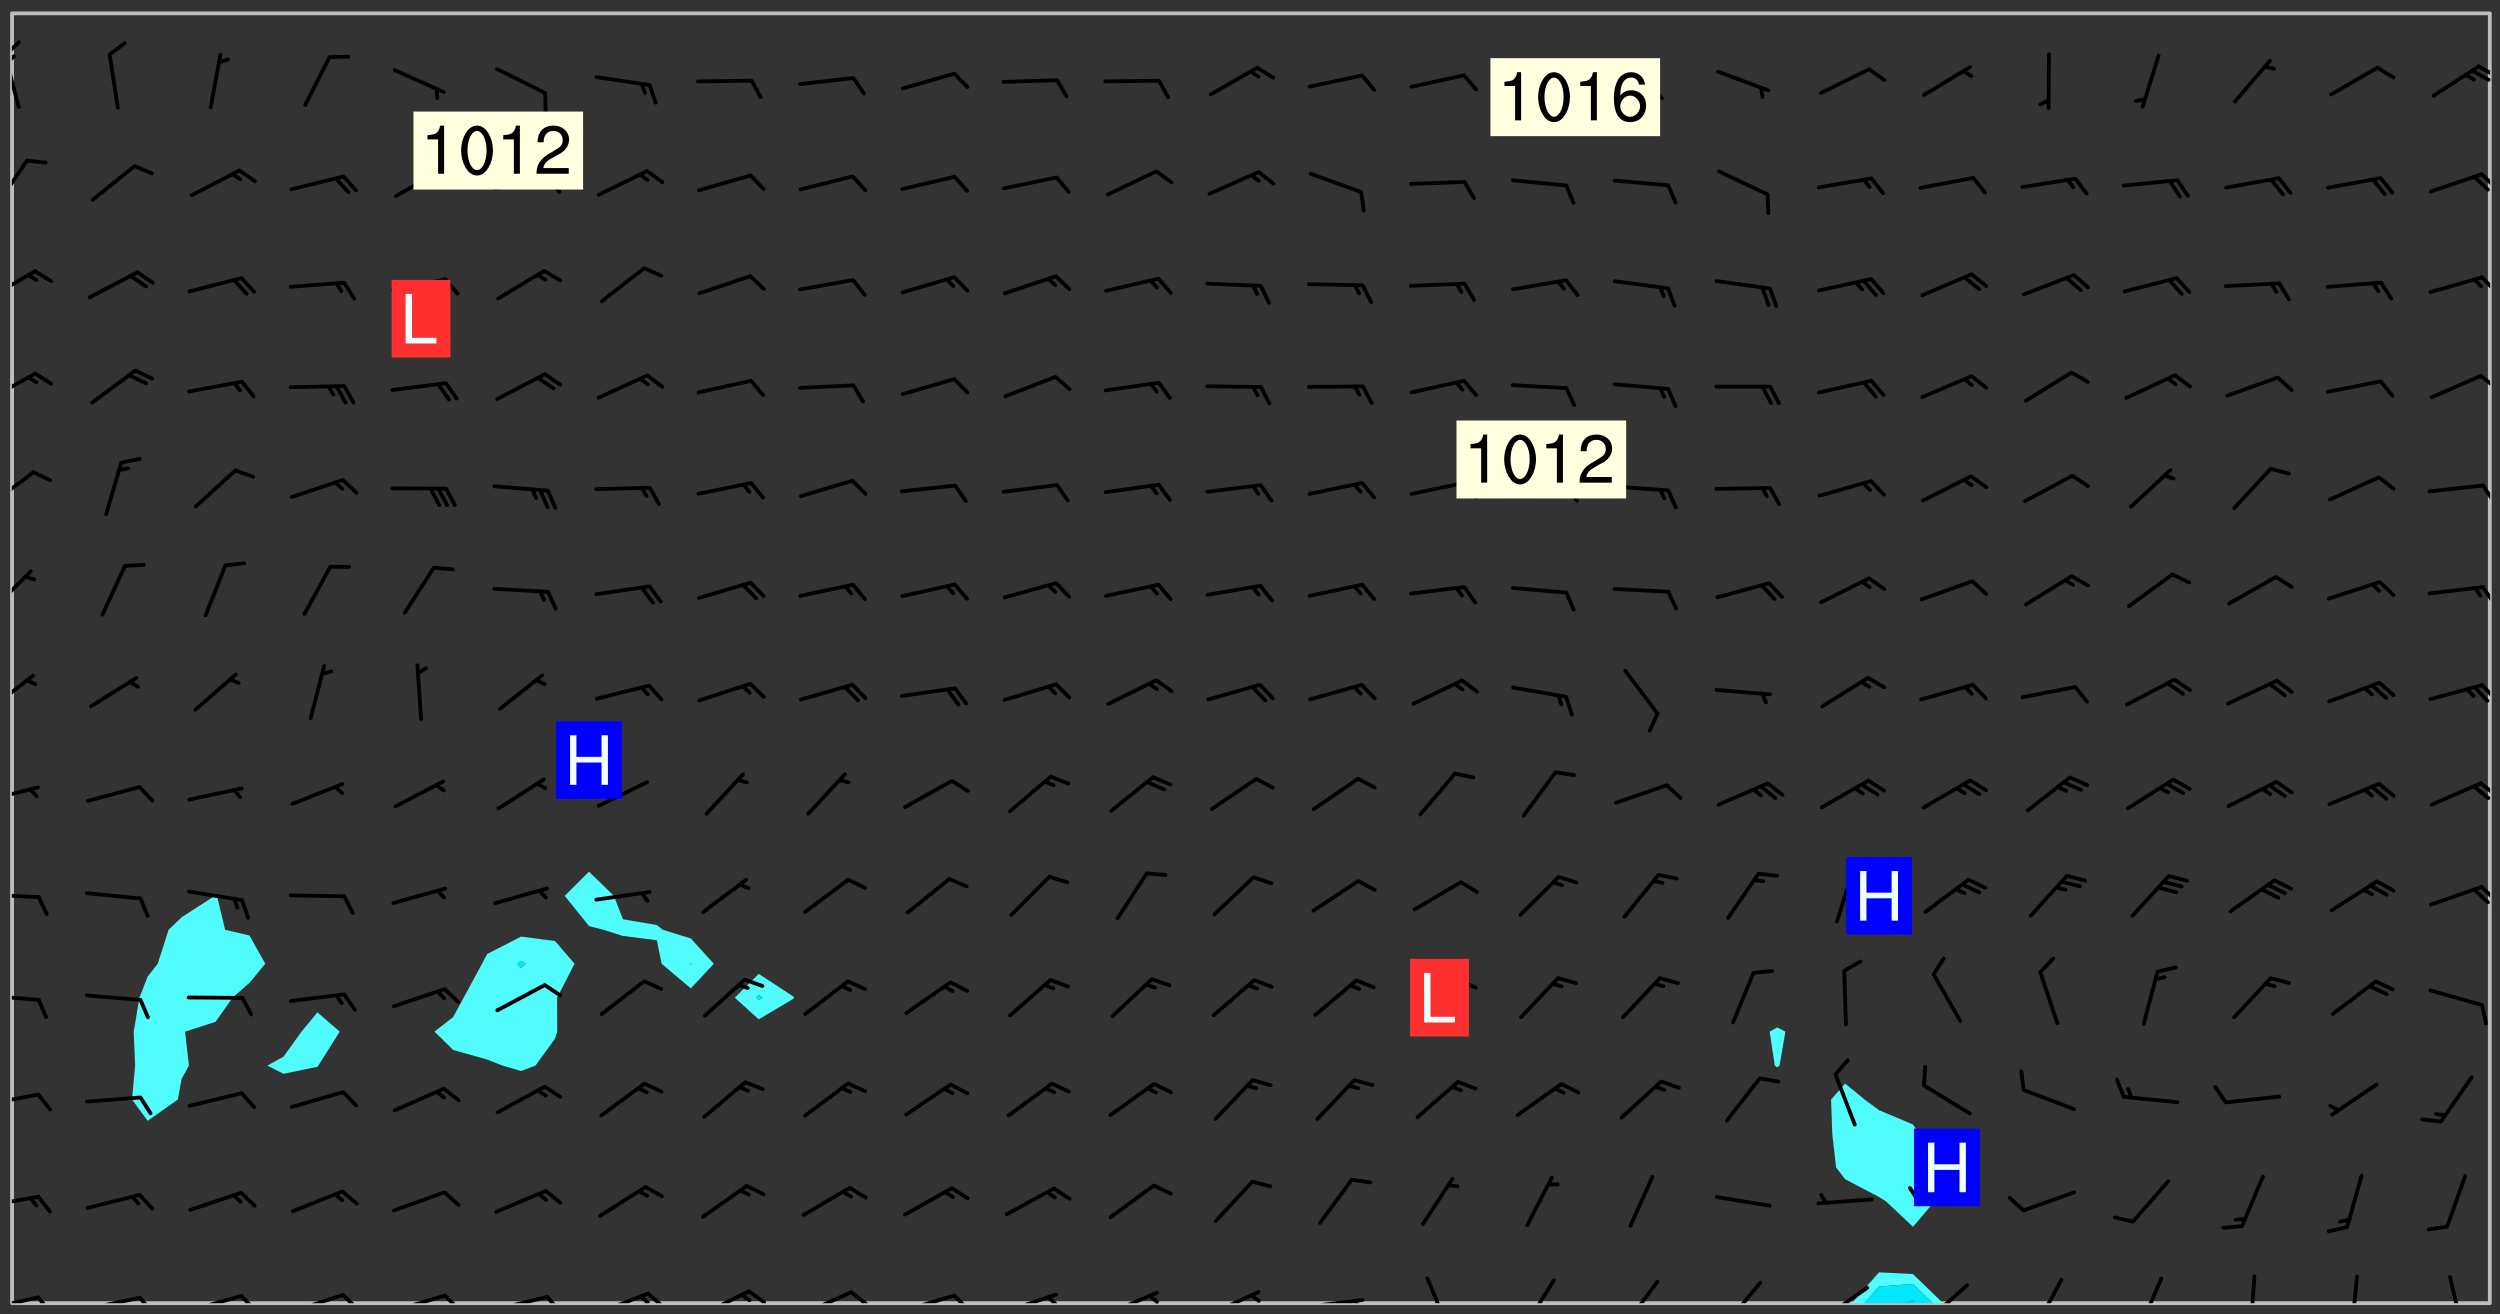 <svg xmlns="http://www.w3.org/2000/svg" role="img" xmlns:xlink="http://www.w3.org/1999/xlink" viewBox="142.45 309.95 326.84 171.84"><rect x="142.45" y="309.95" width="326.84" height="171.84" fill="#333333" stroke="none"/><defs><clipPath id="clip2"><path d="M 144 311.672 L 145 311.672 L 145 480.328 L 144 480.328 Z M 144 311.672"/></clipPath><clipPath id="clip3"><path d="M 144 311.672 L 468 311.672 L 468 480.328 L 144 480.328 Z M 144 311.672"/></clipPath><clipPath id="clip4"><path d="M 384 476 L 397 476 L 397 480.328 L 384 480.328 Z M 384 476"/></clipPath><clipPath id="clip5"><path d="M 386 477 L 396 477 L 396 480.328 L 386 480.328 Z M 386 477"/></clipPath><clipPath id="clip6"><path d="M 390 479 L 393 479 L 393 480.328 L 390 480.328 Z M 390 479"/></clipPath><clipPath id="clip7"><path d="M 467 311.672 L 468 311.672 L 468 480.328 L 467 480.328 Z M 467 311.672"/></clipPath><clipPath id="clip8"><path d="M 144 479 L 148 479 L 148 480.328 L 144 480.328 Z M 144 479"/></clipPath><clipPath id="clip9"><path d="M 147 479 L 150 479 L 150 480.328 L 147 480.328 Z M 147 479"/></clipPath><clipPath id="clip10"><path d="M 153 479 L 162 479 L 162 480.328 L 153 480.328 Z M 153 479"/></clipPath><clipPath id="clip11"><path d="M 160 479 L 163 479 L 163 480.328 L 160 480.328 Z M 160 479"/></clipPath><clipPath id="clip12"><path d="M 166 479 L 175 479 L 175 480.328 L 166 480.328 Z M 166 479"/></clipPath><clipPath id="clip13"><path d="M 173 479 L 176 479 L 176 480.328 L 173 480.328 Z M 173 479"/></clipPath><clipPath id="clip14"><path d="M 180 479 L 188 479 L 188 480.328 L 180 480.328 Z M 180 479"/></clipPath><clipPath id="clip15"><path d="M 187 479 L 190 479 L 190 480.328 L 187 480.328 Z M 187 479"/></clipPath><clipPath id="clip16"><path d="M 193 479 L 201 479 L 201 480.328 L 193 480.328 Z M 193 479"/></clipPath><clipPath id="clip17"><path d="M 200 479 L 203 479 L 203 480.328 L 200 480.328 Z M 200 479"/></clipPath><clipPath id="clip18"><path d="M 206 479 L 215 479 L 215 480.328 L 206 480.328 Z M 206 479"/></clipPath><clipPath id="clip19"><path d="M 213 479 L 216 479 L 216 480.328 L 213 480.328 Z M 213 479"/></clipPath><clipPath id="clip20"><path d="M 220 478 L 228 478 L 228 480.328 L 220 480.328 Z M 220 478"/></clipPath><clipPath id="clip21"><path d="M 226 478 L 230 478 L 230 480.328 L 226 480.328 Z M 226 478"/></clipPath><clipPath id="clip22"><path d="M 225 479 L 228 479 L 228 480.328 L 225 480.328 Z M 225 479"/></clipPath><clipPath id="clip23"><path d="M 233 478 L 241 478 L 241 480.328 L 233 480.328 Z M 233 478"/></clipPath><clipPath id="clip24"><path d="M 240 478 L 243 478 L 243 480.328 L 240 480.328 Z M 240 478"/></clipPath><clipPath id="clip25"><path d="M 239 478 L 241 478 L 241 480.328 L 239 480.328 Z M 239 478"/></clipPath><clipPath id="clip26"><path d="M 247 478 L 254 478 L 254 480.328 L 247 480.328 Z M 247 478"/></clipPath><clipPath id="clip27"><path d="M 253 478 L 256 478 L 256 480.328 L 253 480.328 Z M 253 478"/></clipPath><clipPath id="clip28"><path d="M 260 479 L 268 479 L 268 480.328 L 260 480.328 Z M 260 479"/></clipPath><clipPath id="clip29"><path d="M 266 479 L 270 479 L 270 480.328 L 266 480.328 Z M 266 479"/></clipPath><clipPath id="clip30"><path d="M 273 478 L 281 478 L 281 480.328 L 273 480.328 Z M 273 478"/></clipPath><clipPath id="clip31"><path d="M 279 479 L 281 479 L 281 480.328 L 279 480.328 Z M 279 479"/></clipPath><clipPath id="clip32"><path d="M 286 478 L 294 478 L 294 480.328 L 286 480.328 Z M 286 478"/></clipPath><clipPath id="clip33"><path d="M 292 479 L 294 479 L 294 480.328 L 292 480.328 Z M 292 479"/></clipPath><clipPath id="clip34"><path d="M 300 478 L 308 478 L 308 480.328 L 300 480.328 Z M 300 478"/></clipPath><clipPath id="clip35"><path d="M 305 479 L 308 479 L 308 480.328 L 305 480.328 Z M 305 479"/></clipPath><clipPath id="clip36"><path d="M 313 479 L 321 479 L 321 480.328 L 313 480.328 Z M 313 479"/></clipPath><clipPath id="clip37"><path d="M 319 479 L 321 479 L 321 480.328 L 319 480.328 Z M 319 479"/></clipPath><clipPath id="clip38"><path d="M 328 476 L 333 476 L 333 480.328 L 328 480.328 Z M 328 476"/></clipPath><clipPath id="clip39"><path d="M 341 477 L 346 477 L 346 480.328 L 341 480.328 Z M 341 477"/></clipPath><clipPath id="clip40"><path d="M 354 477 L 360 477 L 360 480.328 L 354 480.328 Z M 354 477"/></clipPath><clipPath id="clip41"><path d="M 367 477 L 373 477 L 373 480.328 L 367 480.328 Z M 367 477"/></clipPath><clipPath id="clip42"><path d="M 380 478 L 387 478 L 387 480.328 L 380 480.328 Z M 380 478"/></clipPath><clipPath id="clip43"><path d="M 378 480 L 382 480 L 382 480.328 L 378 480.328 Z M 378 480"/></clipPath><clipPath id="clip44"><path d="M 394 477 L 400 477 L 400 480.328 L 394 480.328 Z M 394 477"/></clipPath><clipPath id="clip45"><path d="M 408 476 L 413 476 L 413 480.328 L 408 480.328 Z M 408 476"/></clipPath><clipPath id="clip46"><path d="M 421 476 L 426 476 L 426 480.328 L 421 480.328 Z M 421 476"/></clipPath><clipPath id="clip47"><path d="M 436 476 L 438 476 L 438 480.328 L 436 480.328 Z M 436 476"/></clipPath><clipPath id="clip48"><path d="M 449 476 L 451 476 L 451 480.328 L 449 480.328 Z M 449 476"/></clipPath><clipPath id="clip49"><path d="M 462 476 L 465 476 L 465 480.328 L 462 480.328 Z M 462 476"/></clipPath><clipPath id="clip50"><path d="M 144 466 L 148 466 L 148 468 L 144 468 Z M 144 466"/></clipPath><clipPath id="clip51"><path d="M 144 452 L 148 452 L 148 455 L 144 455 Z M 144 452"/></clipPath><clipPath id="clip52"><path d="M 144 439 L 148 439 L 148 441 L 144 441 Z M 144 439"/></clipPath><clipPath id="clip53"><path d="M 144 426 L 148 426 L 148 428 L 144 428 Z M 144 426"/></clipPath><clipPath id="clip54"><path d="M 466 425 L 468 425 L 468 428 L 466 428 Z M 466 425"/></clipPath><clipPath id="clip55"><path d="M 144 412 L 148 412 L 148 415 L 144 415 Z M 144 412"/></clipPath><clipPath id="clip56"><path d="M 466 412 L 468 412 L 468 415 L 466 415 Z M 466 412"/></clipPath><clipPath id="clip57"><path d="M 465 412 L 468 412 L 468 415 L 465 415 Z M 465 412"/></clipPath><clipPath id="clip58"><path d="M 144 398 L 148 398 L 148 403 L 144 403 Z M 144 398"/></clipPath><clipPath id="clip59"><path d="M 466 399 L 468 399 L 468 402 L 466 402 Z M 466 399"/></clipPath><clipPath id="clip60"><path d="M 144 384 L 147 384 L 147 390 L 144 390 Z M 144 384"/></clipPath><clipPath id="clip61"><path d="M 466 386 L 468 386 L 468 389 L 466 389 Z M 466 386"/></clipPath><clipPath id="clip62"><path d="M 144 371 L 148 371 L 148 377 L 144 377 Z M 144 371"/></clipPath><clipPath id="clip63"><path d="M 466 373 L 468 373 L 468 376 L 466 376 Z M 466 373"/></clipPath><clipPath id="clip64"><path d="M 144 358 L 148 358 L 148 363 L 144 363 Z M 144 358"/></clipPath><clipPath id="clip65"><path d="M 466 358 L 468 358 L 468 361 L 466 361 Z M 466 358"/></clipPath><clipPath id="clip66"><path d="M 144 345 L 148 345 L 148 350 L 144 350 Z M 144 345"/></clipPath><clipPath id="clip67"><path d="M 466 345 L 468 345 L 468 349 L 466 349 Z M 466 345"/></clipPath><clipPath id="clip68"><path d="M 144 330 L 147 330 L 147 338 L 144 338 Z M 144 330"/></clipPath><clipPath id="clip69"><path d="M 466 332 L 468 332 L 468 335 L 466 335 Z M 466 332"/></clipPath><clipPath id="clip70"><path d="M 144 316 L 146 316 L 146 325 L 144 325 Z M 144 316"/></clipPath><clipPath id="clip71"><path d="M 144 315 L 146 315 L 146 318 L 144 318 Z M 144 315"/></clipPath><clipPath id="clip72"><path d="M 144 317 L 145 317 L 145 319 L 144 319 Z M 144 317"/></clipPath><clipPath id="clip73"><path d="M 466 318 L 468 318 L 468 321 L 466 321 Z M 466 318"/></clipPath><clipPath id="clip74"><path d="M 465 318 L 468 318 L 468 321 L 465 321 Z M 465 318"/></clipPath><g id="surface1631" clip-path="url(#clip1)"><path fill="#fff" fill-opacity="0" fill-rule="evenodd" d="M 0 0 L 1000 0 L 1000 1000 L 0 1000 Z M 0 0"/><path fill="#d3d3d3" fill-opacity="0" fill-rule="evenodd" d="M162.152 355.867L161.918 356.16 161.977 356.395 162.094 356.566 162.27 356.801 162.562 357.148 162.676 357.207 162.793 357.035 162.852 356.801 163.027 356.625 163.492 356.449 164.191 356.449 164.426 356.742 164.715 357.559 164.773 357.734 164.949 357.965 165.301 358.199 166 358.898 166.172 359.074 166.406 359.422 166.641 359.832 166.93 360.414 167.34 360.879 167.57 361.113 167.805 361.289 167.922 361.52 168.098 361.812 168.27 362.977 168.27 363.211 168.328 363.5 168.387 363.617 168.504 363.734 168.852 364.145 168.969 364.316 169.145 364.492 169.32 364.727 169.438 364.898 169.609 365.25 169.668 365.484 169.902 365.891 170.137 365.832 169.961 366.008 169.902 366.938 169.32 366.938 169.086 366.824 168.738 366.938 168.621 367.055 168.562 367.348 168.504 367.523 168.387 367.695 167.922 367.988 167.863 368.223 167.805 368.336 167.805 368.98 167.863 369.152 167.863 369.562 167.922 369.621 167.922 370.027 167.98 370.434 168.098 370.609 168.156 370.668 168.387 371.309 168.328 371.602 168.328 372.301 168.27 372.883 168.27 373.117 168.211 373.348 168.156 373.699 168.156 375.621 168.211 375.738 168.637 375.738 168.27 375.855 168.246 376.207 169.137 377.375 170.879 377.914 172.219 378.273 172.219 378.812 172.309 379.621 172.844 380.336 174.363 380.605 175.254 380.52 175.344 381.684 175.879 381.863 177.039 381.684 179.094 380.699 180.254 380.336 182.133 380.16 183.828 379.98 183.648 380.699 182.133 380.785 180.883 380.875 180.078 381.145 179.004 381.953 179.273 382.672 179.809 383.57 179.629 384.195 179.363 385.004 179.629 386.082 180.254 386.98 181.059 387.16 182.309 386.98 182.043 387.703 182.141 388.207 182.195 388.5 182.195 388.672 182.254 388.965 182.254 389.371 182.43 389.488 182.781 389.605 183.188 389.605 183.48 389.43 183.594 389.312 183.652 389.195 183.77 388.965 183.828 388.789 184.18 388.324 184.41 388.148 184.586 388.09 184.762 388.148 184.82 388.324 184.938 389.312 184.992 389.781 185.051 389.953 185.168 390.188 185.344 390.246 186.16 390.305 186.449 390.305 186.566 390.539 186.625 390.945 186.684 391.297 186.684 392.402 186.801 392.695 186.918 393.043 187.207 393.742 187.383 394.094 187.965 394.848 188.316 395.023 188.488 395.082 188.957 395.316 189.598 395.781 189.945 396.016 190.238 396.191 190.531 396.246 190.762 396.309 191.578 396.656 191.871 396.832 191.984 397.004 192.336 397.355 192.453 397.531 192.977 398.172 192.977 398.461 193.035 398.812 193.035 399.16 193.094 399.512 193.152 399.801 193.27 399.859 193.441 399.918 193.617 399.918 194.199 400.152 194.375 400.27 194.551 400.559 194.727 400.793 194.84 401.027 195.133 401.258 195.25 401.375 195.25 401.785 195.309 401.84 195.598 402.074 195.832 402.191 195.891 402.309 196.008 402.48 196.066 402.598 196.297 402.832 196.355 403.008 196.59 403.066 196.707 403.125 196.59 403.238 196.531 403.355 196.531 403.473 196.414 403.766 196.297 404.055 196.297 404.637 196.473 404.754 196.59 404.812 196.648 404.93 196.766 405.047 196.879 405.105 197.055 405.453 197.113 405.805 197.172 406.211 197.172 406.387 197.113 406.562 196.996 407.262 196.996 407.434 197.113 407.609 197.406 407.902 197.812 407.902 197.988 408.02 198.105 408.191 198.223 408.484 198.223 408.719 197.695 408.719 197.465 408.484 197.23 408.484 197.055 408.543 196.996 409.242 197.055 409.59 197.172 409.766 197.348 410.176 197.465 410.406 197.754 410.875 197.93 410.93 198.453 410.93 198.688 410.988 199.445 411.629 199.504 411.922 199.504 412.156 199.562 412.215 199.793 412.562 199.793 412.914 199.676 413.086 199.676 413.379 199.969 413.668 200.262 413.844 200.434 413.902 200.727 414.078 201.02 414.195 201.602 414.602 201.891 414.836 202.184 415.012 202.402 415.172 202.418 415.184 202.648 415.359 203.289 415.883 203.465 416.117 203.582 416.293 203.758 416.469 203.871 416.641 203.871 417.281 203.988 417.457 204.457 417.574 205.039 417.691 205.273 417.75 205.504 417.863 205.797 417.98 205.91 418.039 206.496 418.391 206.785 418.562 206.961 418.625 207.137 418.68 207.312 418.738 208.012 419.09 208.301 419.266 208.535 419.32 208.824 419.496 209.059 419.613 209.699 420.02 209.992 420.137 210.164 420.195 210.398 420.254 210.809 420.312 211.039 420.371 211.273 420.488 211.332 420.66 210.922 420.836 211.391 420.895 211.449 421.188 211.562 421.422 211.738 421.477 211.973 421.535 212.148 421.594 212.555 421.711 213.195 421.945 213.312 422.117 213.371 422.352 213.371 422.527 213.312 422.645 213.254 423.051 213.488 423.285 213.605 423.344 213.953 423.461 214.594 423.691 214.77 423.809 215.059 423.926 215.234 424.102 215.469 424.566 216.051 425.672 216.227 425.848 216.574 426.023 216.75 426.141 217.102 426.258 218.148 426.781 218.383 426.84 218.848 426.953 219.141 427.012 219.605 427.188 220.363 427.77 220.598 428.004 220.945 428.469 221.121 428.645 221.41 428.879 222.227 429.578 222.52 429.754 222.809 430.043 223.102 430.219 223.395 430.508 224.09 431.148 224.266 431.324 224.559 431.559 224.848 431.793 225.316 432.082 225.957 432.664 226.305 432.898 226.539 433.191 226.887 433.539 227.238 434.004 228.172 434.996 228.52 435.402 228.637 435.578 228.871 435.637 228.984 435.754 229.629 435.93 229.859 436.043 230.094 436.102 230.387 436.277 230.617 436.395 231.551 437.094 231.957 437.5 232.191 437.676 232.598 437.852 232.832 437.969 233.648 438.316 233.996 438.551 234.23 438.668 234.523 438.957 234.754 439.074 235.512 439.426 235.863 439.598 236.094 439.656 236.387 439.773 236.621 439.832 237.492 440.008 238.309 440.008 238.777 440.238 238.949 440.297 239.824 440.996 240.289 441.113 240.582 441.172 240.758 441.23 240.988 441.289 241.457 441.348 241.805 441.406 242.156 441.465 242.562 441.523 242.855 441.523 243.027 441.582 243.027 441.812 243.203 441.988 243.496 441.988 243.844 442.047 244.195 442.105 244.895 442.223 245.535 442.223 246 441.988 246.293 441.812 246.465 441.695 246.875 441.523 247.164 441.348 248.098 440.883 248.566 440.59 249.09 440.297 249.555 440.125 250.02 439.949 251.07 439.484 251.359 439.367 251.77 439.25 252.059 439.133 252.586 438.957 254.102 438.258 254.684 437.91 254.973 437.852 255.266 437.793 255.613 437.676 256.488 437.445 256.84 437.328 256.953 437.328 257.188 437.27 258.062 437.035 258.297 436.977 259.109 436.977 259.461 436.918 260.277 436.801 260.449 436.742 260.801 436.688 261.094 436.629 261.324 436.57 262.141 436.395 262.316 436.336 262.664 436.336 262.898 436.277 263.363 436.16 264.121 435.988 264.355 435.93 264.703 435.93 265.113 435.812 265.402 435.754 266.688 435.695 266.977 435.695 267.387 435.637 267.617 435.578 267.793 435.578 268.668 435.461 269.074 435.461 269.484 435.344 269.832 435.344 270.184 435.23 271.055 435.172 272.805 435.172 273.852 435.461 274.262 435.578 274.551 435.695 274.902 435.812 275.191 435.93 276.242 436.102 276.531 436.16 276.824 436.16 277.117 436.219 277.289 436.277 277.699 436.336 277.871 436.395 277.988 436.453 278.105 436.453 278.223 436.512 278.574 436.57 278.688 436.57 279.098 436.637 281.02 437.031 282.945 437.426 284.465 437.875 286.16 438.594 288.305 439.398 289.91 438.68 291.34 437.875 292.5 436.797 293.75 436.348 296.785 435.629 298.66 435.27 300.805 433.922 303.039 432.668 305.539 431.41 307.234 430.961 309.02 430.781 310.18 430.512 310.805 431.051 312.145 430.781 312.859 429.793 313.844 428.449 314.289 428.27 315.094 427.91 316.969 427.371 318.754 426.922 320.004 426.652 321.164 426.562 322.863 426.473 324.824 426.203 326.074 426.113 326.613 426.113 327.238 426.023 328.129 426.023 330.273 425.844 332.684 425.664 335.273 425.574 336.969 425.754 338.578 425.844 340.008 426.203 341.168 426.922 343.043 427.91 344.203 429.438 344.469 430.152 345.098 430.242 345.453 431.141 345.988 431.68 346.523 433.207 347.598 433.566 348.133 433.566 347.328 434.102 347.418 435.809 348.133 438.504 349.023 439.309 349.918 440.297 350.633 441.555 352.418 442.094 353.938 441.914 354.293 443.258 355.902 442.453 356.883 441.914 357.152 442.184 357.469 441.969 357.688 441.824 358.488 442.273 358.938 441.914 359.293 441.914 359.828 441.645 360.367 440.926 360.902 440.656 361.527 439.668 362.688 440.117 363.527 440.488 364.922 441.105 366.617 440.926 368.223 440.926 370.008 441.016 370.188 439.309 370.723 437.965 371.527 438.234 372.02 439.082 372.422 439.488 372.332 440.027 372.332 440.387 373.047 440.836 373.758 440.566 375.188 440.566 375.547 441.555 375.992 442.812 376.707 444.156 377.957 444.785 379.652 445.414 380.367 445.234 380.547 444.695 381.527 444.605 381.977 444.965 382.062 446.223 381.797 446.852 381.262 447.031 381.262 447.57 381.977 448.555 382.242 449.094 383.227 450.082 384.027 451.16 383.762 451.52 383.672 452.418 383.047 454.75 382.691 456.816 382.602 458.609 382.422 459.328 382.332 459.867 382.332 461.305 381.352 463.188 380.992 464.895 380.457 465.793 379.652 466.961 379.387 467.5 381.441 468.754 381.527 469.113 381.172 469.652 381.082 469.473 381.082 470.281 381.172 471.719 380.727 472.434 379.652 472.527 379.387 473.242 379.922 474.141 380.727 474.859 381.887 475.668 383.227 475.938 383.672 476.297 383.316 476.746 381.527 476.656 380.277 476.207 379.562 475.488 378.938 475.398 378.762 478.988 378.574 480.297 467.934 480.297 467.934 311.703 412.664 311.703 412.664 360.785 413.426 360.91 416.715 361.453 418.738 364.289 418.738 367.043 421.09 367.375 423.438 367.707 427.488 367.707 426.109 371.867 424.086 372.574 422.062 373.277 421.52 373.621 418.926 375.238 418.738 375.355 416.715 373.277 415.984 370.535 413.312 368.457 411.938 364.957 411.871 364.875 409.914 362.203 412.664 360.785 412.664 311.703 294.422 311.703 294.422 403.117 294.539 403.148 294.672 403.16 294.746 403.234 294.852 403.281 294.941 403.34 295.027 403.398 295.117 403.457 295.414 403.754 295.473 403.844 295.504 403.961 295.531 404.078 295.547 404.215 295.516 404.332 295.457 404.422 295.398 404.508 295.355 404.613 295.309 404.715 295.281 404.836 295.281 404.98 295.457 405.25 295.605 405.398 295.68 405.484 295.754 405.559 295.797 405.664 295.859 405.754 295.918 405.84 295.961 405.945 296.02 406.035 296.066 406.137 296.109 406.242 296.168 406.328 296.285 406.508 296.359 406.582 296.422 406.668 296.48 406.758 296.523 406.863 296.582 406.953 296.641 407.039 296.703 407.129 296.762 407.219 296.805 407.32 296.922 407.5 296.996 407.574 297.055 407.66 297.129 407.734 297.219 407.793 297.324 407.84 297.473 407.84 297.605 407.824 297.738 407.84 297.84 407.793 297.914 407.719 297.961 407.617 297.945 407.484 297.945 407.336 297.898 407.23 297.871 407.113 297.824 407.012 297.797 406.891 297.754 406.789 297.691 406.699 297.648 406.598 297.605 406.492 297.574 406.375 297.559 406.242 297.547 406.105 297.633 406.047 297.691 405.961 297.812 405.93 297.855 406.035 297.871 406.168 297.871 406.285 297.93 406.387 297.988 406.477 298.078 406.535 298.227 406.684 298.285 406.773 298.328 406.879 298.316 406.98 298.402 407.039 298.508 407.086 298.594 407.145 298.684 407.203 298.758 407.277 298.641 407.305 298.535 407.352 298.449 407.41 298.375 407.484 298.316 407.574 298.254 407.66 298.227 407.781 298.18 407.883 298.137 407.988 298.105 408.105 298.094 408.238 298.078 408.371 298.078 408.52 298.105 408.637 298.152 408.742 298.195 408.844 298.254 408.934 298.328 409.008 298.418 409.066 298.492 409.141 298.582 409.199 298.641 409.289 298.684 409.395 298.73 409.496 298.848 409.527 298.98 409.543 299.129 409.543 299.246 409.512 299.352 409.555 299.395 409.66 299.441 409.762 299.469 409.883 299.5 410 299.527 410.117 299.559 410.238 299.586 410.355 299.691 410.398 299.793 410.445 299.926 410.43 300.074 410.578 300.137 410.664 300.211 410.738 300.281 410.812 300.371 410.875 300.477 410.918 300.578 410.961 300.695 410.992 300.832 411.008 300.949 410.977 301.023 410.902 301.051 410.785 301.039 410.652 301.008 410.531 300.98 410.414 301.023 410.309 301.141 410.309 301.23 410.371 301.348 410.398 301.496 410.398 301.629 410.414 301.777 410.414 301.91 410.43 302.043 410.414 302.191 410.414 302.324 410.398 302.457 410.387 302.594 410.398 302.711 410.371 302.844 410.355 303.035 410.297 302.977 410.473 302.961 410.605 302.934 410.727 302.918 410.859 302.859 410.945 302.727 410.961 302.621 411.008 302.516 411.051 302.398 411.082 302.281 411.109 302.016 411.141 301.867 411.141 301.734 411.156 301.66 411.23 301.719 411.316 301.867 411.465 301.984 411.645 302.059 411.715 302.148 411.777 302.238 411.836 302.324 411.895 302.414 411.953 302.516 411.996 302.621 412.059 302.727 412.102 302.812 412.16 302.918 412.207 303.02 412.25 303.199 412.367 303.258 412.457 303.215 412.559 303.168 412.664 303.184 412.797 303.406 413.02 303.465 413.109 303.508 413.211 303.539 413.332 303.582 413.434 303.598 413.566 303.629 413.684 303.641 413.82 303.672 413.938 303.82 414.086 303.922 414.129 304.027 414.172 304.145 414.203 304.277 414.219 304.414 414.234 304.531 414.234 304.648 414.203 304.738 414.145 304.781 414.039 304.828 413.938 304.871 413.832 304.902 413.715 304.914 413.582 304.914 413.434 304.902 413.301 304.887 413.168 304.855 413.051 304.812 412.945 304.766 412.84 304.723 412.738 304.68 412.633 304.664 412.5 304.68 412.367 304.707 412.25 304.738 412.133 304.766 412.012 304.812 411.91 304.902 411.852 304.988 411.789 305.062 411.715 305.152 411.656 305.375 411.434 305.434 411.348 305.508 411.273 305.625 411.094 305.684 411.008 305.684 410.859 305.609 410.785 305.508 410.738 305.402 410.695 305.301 410.652 305.242 410.562 305.195 410.457 305.168 410.34 305.258 410.281 305.375 410.25 305.477 410.207 305.656 410.09 305.805 409.941 305.816 409.809 305.805 409.703 305.715 409.645 305.582 409.66 305.434 409.66 305.301 409.676 305.168 409.66 305.047 409.629 304.961 409.57 304.887 409.496 304.828 409.406 304.766 409.32 304.648 409.141 304.59 409.055 304.621 408.934 304.707 408.875 304.828 408.844 304.887 408.758 304.887 408.637 304.855 408.52 304.797 408.43 304.738 408.344 304.691 408.238 304.664 408.121 304.648 407.988 304.707 407.898 304.781 407.824 304.871 407.766 304.988 407.586 305.062 407.512 305.121 407.426 305.27 407.277 305.391 407.246 305.523 407.23 305.656 407.246 305.73 407.32 305.773 407.426 305.789 407.559 305.758 407.676 305.641 407.707 305.508 407.719 305.359 407.867 305.316 407.973 305.27 408.074 305.242 408.195 305.211 408.312 305.211 408.461 305.242 408.578 305.285 408.684 305.344 408.773 305.418 408.844 305.492 408.918 305.609 408.949 305.73 408.977 305.848 408.949 305.98 408.934 306.098 408.934 306.188 408.992 306.262 409.066 306.309 409.172 306.367 409.258 306.469 409.305 306.602 409.32 306.707 409.363 306.793 409.422 306.781 409.527 306.707 409.602 306.527 409.719 306.469 409.809 306.379 409.867 306.309 409.941 306.234 410.016 306.172 410.105 306.145 410.223 306.129 410.355 306.145 410.488 306.129 410.621 306.129 410.77 306.145 410.902 306.172 411.02 306.203 411.141 306.277 411.215 306.367 411.273 306.453 411.332 306.543 411.391 306.66 411.422 306.66 411.508 306.559 411.555 306.469 411.613 306.203 411.645 306.086 411.672 305.938 411.672 305.832 411.715 305.73 411.762 305.672 411.852 305.609 412.086 305.598 412.219 305.566 412.34 305.551 412.473 305.551 412.766 305.539 412.898 305.551 413.035 305.566 413.168 305.699 413.184 305.832 413.195 305.953 413.227 306.039 413.285 306.113 413.359 306.16 413.465 306.203 413.566 306.219 413.699 306.219 414.145 306.203 414.277 306.203 414.723 306.234 414.988 306.262 415.105 306.277 415.238 306.309 415.355 306.395 415.566 306.426 415.832 306.426 415.98 306.395 416.098 306.367 416.215 306.336 416.336 306.309 416.453 306.277 416.57 306.246 416.691 306.234 416.824 306.219 416.957 306.309 417.016 306.426 416.984 306.527 417 306.574 417.105 306.543 417.371 306.543 417.812 306.5 417.918 306.453 418.023 306.41 418.125 306.367 418.23 306.309 418.316 306.277 418.438 306.234 418.555 306.203 418.672 306.188 418.805 306.203 418.938 306.262 419.027 306.367 419.074 306.453 419.133 306.512 419.219 306.5 419.355 306.469 419.473 306.426 419.574 306.426 420.02 306.41 420.152 306.41 420.301 306.379 420.418 306.336 420.523 306.309 420.641 306.262 420.746 306.219 420.848 306.188 420.969 306.16 421.086 306.129 421.219 306.098 421.336 306.07 421.453 306.027 421.559 305.996 421.676 305.965 421.797 305.953 421.93 305.938 422.062 305.938 422.359 305.965 422.477 305.965 422.625 306.012 423.023 306.039 423.141 306.098 423.23 306.219 423.262 306.367 423.262 306.5 423.246 306.559 423.336 306.559 423.453 306.5 423.543 306.41 423.602 306.309 423.645 306.203 423.691 306.113 423.75 306.027 423.809 305.891 423.824 305.773 423.793 305.641 423.777 305.539 423.824 305.477 423.91 305.465 424.047 305.449 424.18 305.418 424.297 305.391 424.414 305.375 424.547 305.344 424.668 305.344 424.965 305.359 425.098 305.391 425.215 305.391 425.363 305.402 425.496 305.402 425.645 305.375 425.762 305.328 425.863 305.301 425.984 305.27 426.102 305.211 426.191 305.137 426.266 305.035 426.309 304.93 426.355 304.812 426.383 304.691 426.414 304.59 426.367 304.648 426.281 304.754 426.234 304.781 426.117 304.812 426 304.84 425.879 304.871 425.762 304.871 425.613 304.887 425.48 304.855 425.363 304.812 425.258 304.707 425.273 304.633 425.348 304.531 425.391 304.441 425.453 304.367 425.527 304.324 425.629 304.309 425.762 304.277 425.879 304.25 426 304.219 426.117 304.191 426.234 304.16 426.355 304.133 426.473 304.102 426.59 304.059 426.695 303.969 426.754 303.879 426.754 303.762 426.723 303.73 426.637 303.746 426.5 303.715 426.383 303.715 426.234 303.703 426.102 303.703 425.953 303.641 425.719 303.613 425.598 303.57 425.496 303.523 425.391 303.465 425.305 303.406 425.215 303.363 425.109 303.301 425.023 303.152 424.875 303.082 424.801 302.977 424.754 302.871 424.711 302.77 424.668 302.473 424.371 302.383 424.297 302.297 424.238 302.191 424.195 302.102 424.133 302.016 424.074 301.91 424.031 301.82 423.973 301.734 423.91 301.66 423.84 301.555 423.793 301.469 423.734 301.363 423.691 301.273 423.629 301.172 423.586 301.066 423.543 300.98 423.484 300.875 423.438 300.77 423.395 300.668 423.348 300.578 423.289 300.477 423.246 300.371 423.203 300.281 423.141 300.164 423.113 300.031 423.098 299.898 423.113 299.75 423.113 299.617 423.129 299.5 423.098 299.41 423.039 299.336 422.965 299.246 422.906 299.145 422.859 298.996 422.859 298.875 422.832 298.773 422.789 298.699 422.715 298.582 422.535 298.492 422.477 298.391 422.434 298.301 422.371 298.195 422.328 298.105 422.27 298.02 422.211 297.914 422.164 297.855 422.078 297.797 421.988 297.754 421.883 297.707 421.781 297.633 421.707 297.547 421.648 297.473 421.574 297.383 421.516 297.16 421.293 297.117 421.188 297.086 420.922 297.191 420.879 297.336 420.879 297.441 420.922 297.516 420.996 297.605 421.055 297.691 421.113 297.797 421.16 297.887 421.219 298.035 421.367 298.105 421.441 298.254 421.59 298.316 421.676 298.391 421.75 298.477 421.809 298.551 421.883 298.641 421.945 298.73 422.004 298.816 422.062 299.086 422.238 299.188 422.285 299.293 422.328 299.395 422.371 299.441 422.297 299.5 422.211 299.574 422.137 299.645 422.062 299.75 422.105 299.824 422.18 299.883 422.27 299.926 422.371 299.973 422.477 300.016 422.582 300.137 422.609 300.254 422.582 300.328 422.492 300.371 422.387 300.43 422.297 300.504 422.223 300.609 422.18 300.727 422.152 300.859 422.164 300.949 422.223 301.098 422.371 301.156 422.461 301.199 422.566 301.246 422.668 301.289 422.773 301.332 422.875 301.438 422.922 301.543 422.965 301.676 422.98 301.762 422.922 301.82 422.832 301.895 422.758 302 422.715 302.117 422.742 302.223 422.789 302.324 422.832 302.43 422.875 302.531 422.922 302.711 423.039 302.711 423.156 302.695 423.289 302.711 423.422 302.727 423.559 302.785 423.645 302.887 423.691 303.008 423.719 303.125 423.75 303.273 423.75 303.391 423.719 303.449 423.629 303.629 423.512 303.688 423.422 303.762 423.348 303.82 423.262 303.938 423.082 304.117 422.965 304.234 422.996 304.324 423.055 304.367 423.129 304.352 423.262 304.352 423.379 304.441 423.438 304.59 423.438 304.723 423.422 304.855 423.41 305.121 423.379 305.227 423.336 305.344 423.305 305.465 423.277 305.539 423.203 305.609 423.129 305.672 423.039 305.656 422.934 305.609 422.832 305.508 422.789 305.402 422.773 305.285 422.801 305.02 422.832 304.871 422.832 304.797 422.758 304.707 422.699 304.59 422.668 304.473 422.641 304.34 422.625 304.191 422.625 304.059 422.641 303.762 422.641 303.656 422.594 303.508 422.445 303.465 422.344 303.406 422.254 303.629 422.031 303.715 421.973 303.82 421.93 303.938 421.898 304.07 421.883 304.203 421.898 304.34 421.914 304.441 421.957 304.574 421.945 304.664 421.883 304.766 421.84 304.828 421.75 304.781 421.648 304.691 421.59 304.574 421.559 304.473 421.516 304.414 421.426 304.352 421.336 304.352 421.219 304.367 421.086 304.473 421.039 304.547 420.969 304.547 420.848 304.457 420.789 304.426 420.672 304.516 420.613 304.59 420.539 304.633 420.434 304.691 420.344 304.738 420.242 304.754 420.109 304.754 419.961 304.707 419.855 304.664 419.754 304.574 419.695 304.441 419.68 304.34 419.637 304.203 419.621 304.086 419.59 303.641 419.59 303.508 419.574 303.375 419.562 303.242 419.547 303.125 419.516 302.977 419.516 302.844 419.5 302.711 419.488 302.445 419.457 302.324 419.414 302.238 419.355 302.164 419.281 302.164 419.133 302.176 419 302.281 418.953 302.383 418.91 302.516 418.895 302.668 418.895 302.801 418.879 303.094 418.879 303.215 418.91 303.316 418.953 303.406 419.012 303.641 419.074 303.762 419.027 303.852 418.969 303.953 418.926 304.086 418.91 304.191 418.953 304.293 419 304.426 419.012 304.547 418.984 304.691 418.984 304.812 418.953 304.93 418.926 305.035 418.879 305.109 418.805 305.195 418.746 305.344 418.598 305.402 418.512 305.449 418.406 305.477 418.289 305.492 418.184 305.391 418.141 305.301 418.082 305.184 418.051 305.078 418.008 304.988 417.945 304.914 417.859 304.84 417.785 304.738 417.742 304.633 417.695 304.531 417.652 304.473 417.562 304.426 417.461 304.34 417.25 304.277 417.164 304.219 417.074 304.145 417 304.059 416.941 303.789 416.941 303.672 416.973 303.582 417.031 303.48 417.074 303.348 417.09 303.242 417.074 303.215 416.957 303.152 416.867 303.035 416.836 302.934 416.793 302.785 416.645 302.754 416.527 302.738 416.422 302.812 416.348 302.992 416.23 303.109 416.203 303.227 416.172 303.363 416.188 303.465 416.23 303.57 416.273 303.672 416.32 303.777 416.363 303.895 416.395 304.027 416.41 304.145 416.438 304.277 416.453 304.383 416.438 304.473 416.379 304.398 416.305 304.293 416.262 304.219 416.188 304.145 416.098 303.996 415.949 303.91 415.891 303.82 415.832 303.746 415.758 303.656 415.699 303.555 415.652 303.434 415.625 303.332 415.578 303.227 415.535 303.109 415.504 303.008 415.461 302.887 415.43 302.738 415.43 302.621 415.461 302.516 415.504 302.43 415.566 302.25 415.684 302.164 415.742 302.074 415.801 301.969 415.848 301.883 415.906 301.777 415.949 301.676 415.992 301.57 416.039 301.496 416.113 301.438 416.203 301.379 416.289 301.332 416.395 301.273 416.48 301.199 416.555 301.066 416.543 300.949 416.512 300.832 416.512 300.758 416.586 300.668 416.645 300.594 416.719 300.504 416.777 300.418 416.836 300.312 416.883 300.211 416.926 300.074 416.941 299.973 416.898 299.824 416.75 299.719 416.703 299.633 416.703 299.527 416.75 299.426 416.793 299.305 416.824 299.188 416.793 299.113 416.719 299.113 416.602 299.145 416.48 299.219 416.41 299.277 416.32 299.352 416.246 299.469 416.215 299.574 416.172 299.867 416.172 300 416.156 300.137 416.141 300.238 416.098 300.328 416.039 300.43 415.992 300.52 415.934 300.652 415.922 300.742 415.98 300.875 415.992 300.965 415.934 301.051 415.875 301.156 415.832 301.246 415.773 301.332 415.711 301.422 415.652 301.57 415.504 301.629 415.418 301.688 415.328 301.793 415.285 301.926 415.27 302.043 415.297 302.164 415.328 302.223 415.27 302.281 415.18 302.312 414.914 302.34 414.797 302.445 414.809 302.578 414.824 302.68 414.781 302.77 414.723 302.828 414.633 302.902 414.559 302.961 414.469 303.008 414.367 303.02 414.234 303.008 414.102 302.961 413.996 302.812 413.848 302.754 413.758 302.695 413.672 302.652 413.566 302.652 413.121 302.668 412.988 302.668 412.84 302.68 412.707 302.621 412.648 302.531 412.707 302.43 412.664 302.25 412.547 302.164 412.488 302.102 412.398 302.043 412.309 301.969 412.234 301.883 412.176 301.762 412.207 301.66 412.219 301.555 412.266 301.469 412.324 301.363 412.367 301.215 412.516 301.125 412.574 301.039 412.633 300.949 412.695 300.844 412.738 300.711 412.754 300.711 412.633 300.816 412.59 300.934 412.559 301.008 412.488 301.051 412.383 301.051 412.234 301.023 412.117 300.875 411.969 300.742 411.953 300.594 411.953 300.477 411.984 300.371 412.027 300.27 412.07 300.18 412.133 300.062 412.16 299.988 412.086 300 411.953 299.957 411.852 299.914 411.746 299.824 411.688 299.707 411.715 299.586 411.746 299.469 411.777 299.367 411.82 299.246 411.852 299.145 411.895 299.039 411.938 298.949 411.996 298.848 412.012 298.848 411.895 298.863 411.762 298.805 411.672 298.73 411.715 298.582 411.863 298.523 411.953 298.449 412.027 298.402 412.133 298.359 412.234 298.285 412.309 298.227 412.398 298.152 412.473 298.094 412.559 298.02 412.633 297.93 412.695 297.855 412.766 297.781 412.84 297.68 412.855 297.547 412.871 297.441 412.828 297.441 412.707 297.59 412.559 297.633 412.457 297.691 412.367 297.738 412.266 297.781 412.16 297.84 412.07 297.871 411.953 297.914 411.852 297.945 411.73 297.973 411.613 298.02 411.508 298.062 411.406 298.105 411.301 298.18 411.23 298.27 411.168 298.359 411.109 298.461 411.066 298.758 411.066 299.023 411.035 299.129 410.992 299.055 410.918 298.938 410.887 298.832 410.844 298.742 410.785 298.641 410.738 298.551 410.68 298.449 410.637 298.344 410.594 298.254 410.531 298.168 410.473 298.062 410.43 297.961 410.387 297.84 410.355 297.723 410.324 297.621 410.281 297.5 410.25 297.398 410.207 297.309 410.148 297.266 410.043 297.25 409.91 297.352 409.867 297.484 409.852 297.621 409.867 297.754 409.852 297.855 409.809 297.914 409.719 297.93 409.613 297.84 409.555 297.766 409.48 297.664 409.438 297.574 409.379 297.426 409.23 297.383 409.125 297.367 408.992 297.367 408.699 297.309 408.609 297.219 408.551 297.145 408.477 297.102 408.371 297.07 408.254 297.012 408.164 296.938 408.09 296.82 408.062 296.746 407.988 296.656 407.93 296.566 407.867 296.48 407.809 296.406 407.734 296.348 407.648 296.301 407.543 296.215 407.484 296.066 407.336 295.871 407.277 295.738 407.293 295.637 407.336 295.562 407.41 295.516 407.512 295.473 407.617 295.414 407.707 295.355 407.793 295.059 408.09 294.969 408.148 294.883 408.148 294.82 408.062 294.777 407.957 294.809 407.84 294.867 407.75 294.895 407.633 294.883 407.5 294.793 407.438 294.688 407.484 294.57 407.512 294.453 407.543 294.184 407.719 294.082 407.766 293.965 407.793 293.859 407.84 293.77 407.898 293.668 407.941 293.609 407.855 293.562 407.75 293.578 407.617 293.625 407.512 293.695 407.438 293.77 407.367 293.828 407.277 293.828 407.129 293.785 407.023 293.547 407.023 293.445 407.07 293.414 407.188 293.387 407.305 293.355 407.426 293.281 407.469 293.148 407.484 293.074 407.438 293.031 407.336 292.988 407.23 292.941 407.129 292.898 407.023 292.777 407.055 292.676 407.098 292.543 407.113 292.426 407.145 292.32 407.188 292.23 407.246 292.129 407.293 292.008 407.32 291.875 407.336 291.773 407.293 291.715 407.203 291.668 407.098 291.625 406.996 291.582 406.891 291.582 406.773 291.641 406.684 291.727 406.625 291.906 406.508 292.008 406.461 292.113 406.418 292.219 406.359 292.32 406.316 292.41 406.254 292.512 406.211 292.617 406.152 292.719 406.105 292.809 406.047 292.914 406.004 293.016 405.961 293.105 405.898 293.207 405.855 293.344 405.84 293.461 405.871 293.562 405.914 293.684 405.945 293.785 405.988 293.891 406.035 293.992 406.078 294.098 406.121 294.199 406.168 294.305 406.211 294.406 406.254 294.512 406.301 294.598 406.359 294.703 406.402 294.82 406.434 294.926 406.477 295.027 406.523 295.117 406.582 295.223 406.625 295.324 406.668 295.43 406.715 295.547 406.742 295.648 406.789 295.77 406.816 295.918 406.816 296.004 406.758 296.02 406.656 296.078 406.566 296.051 406.449 295.977 406.375 295.859 406.195 295.785 406.121 295.695 406.047 295.516 405.93 295.43 405.871 295.324 405.828 295.223 405.781 294.953 405.605 294.895 405.516 294.82 405.441 294.762 405.352 294.719 405.25 294.688 405.133 294.672 404.996 294.672 404.434 294.66 404.301 294.645 404.168 294.613 404.051 294.598 403.918 294.586 403.785 294.555 403.664 294.332 403.441 294.273 403.355 294.258 403.25 294.289 403.133 294.422 403.117 294.422 311.703 172.992 311.703 172.992 313.156 172.934 313.391 172.582 314.441 172.41 314.965 172.293 315.312 172.117 315.723 172 315.895 171.766 316.188 171.535 316.246 171.184 316.246 171.066 316.305 170.836 316.711 170.836 317.004 170.953 317.18 171.184 317.41 171.301 317.645 171.941 318.402 172.234 318.867 172.41 319.102 172.641 319.453 172.875 319.801 173.516 320.617 173.691 321.082 173.863 321.492 173.98 322.188 174.156 322.656 174.273 324.055 174.332 324.52 174.332 325.395 174.449 326.441 174.449 331.223 174.391 331.688 174.039 332.969 173.863 333.492 173.75 333.902 173.398 334.832 172.934 336 172.699 336.582 172.582 336.758 172.41 337.105 172.234 337.512 171.883 338.328 171.824 338.621 171.711 338.914 171.594 339.203 171.535 339.379 171.418 340.254 171.359 340.66 171.301 340.777 171.242 340.953 171.184 341.125 170.953 341.652 170.836 341.824 170.836 342.059 170.719 342.293 170.66 342.465 170.484 343.051 170.484 343.34 170.426 343.516 170.426 343.809 170.367 343.922 170.309 344.449 170.309 344.621 170.254 344.855 170.254 347.477 170.078 348.293 169.961 348.469 169.785 348.703 169.668 348.875 169.555 349.109 168.969 350.043 168.738 350.332 168.445 350.797 168.27 351.031 167.98 351.383 167.629 352.082 167.516 352.312 167.34 352.723 167.164 352.953 166.758 353.48 165.941 354.18 165.648 354.352 165.359 354.586 165.184 354.703 165.008 354.879 164.484 355.285 163.957 355.461 163.785 355.637 163.551 355.691 162.91 355.867 162.152 355.867M174.363 386.891L173.289 387.34 173.648 388.234 174.898 387.52 175.344 386.98 174.363 386.891"/><path fill="#d3d3d3" fill-opacity="0" fill-rule="evenodd" d="M201.508 416.598L200.613 416.598 201.062 417.227 202.043 417.586 202.848 417.496 203.293 416.508 203.117 416.598 202.402 416.242 201.508 416.598M356.129 475.668L356.07 475.145 356.07 474.852 356.184 474.559 356.242 474.328 356.711 473.859 356.824 473.859 356.941 473.746 357.059 473.688 357.234 473.688 357.469 473.629 357.816 473.629 358.051 473.688 358.168 473.746 358.398 473.918 358.457 474.094 358.574 474.676 358.574 474.969 358.457 475.145 358.285 475.434 358.109 475.609 357.582 476.133 357.352 476.367 357.234 476.426 357.059 476.426 356.941 476.367 356.535 476.074 356.359 475.957 356.242 475.898 356.184 475.785 356.129 475.668M362.77 464.711L362.711 464.539 362.711 463.43 362.77 463.258 362.945 463.199 363.117 463.141 363.293 463.141 363.527 463.082 363.645 463.141 363.703 463.84 363.645 464.012 363.527 464.188 363.41 464.246 363.176 464.77 363.062 464.828 362.828 464.828 362.77 464.711M372.383 450.32L372.266 450.145 372.266 449.445 372.559 448.57 372.676 448.398 372.852 448.047 372.965 447.816 373.082 447.523 373.434 446.766 373.551 446.535 373.723 446.301 373.898 446.301 374.016 446.242 374.656 446.242 374.773 446.301 375.008 446.535 375.18 446.648 375.531 446.941 375.648 447.059 375.762 447.234 375.762 447.348 375.879 447.406 375.996 447.523 375.996 448.223 375.938 448.398 375.938 448.629 375.879 448.805 375.531 449.855 375.414 450.086 375.297 450.32 375.18 450.379 374.949 450.613 374.309 450.902 373.434 450.902 373.023 450.785 372.383 450.32"/><path fill="none" stroke="#bebebe" stroke-linecap="round" stroke-linejoin="round" stroke-miterlimit="10" stroke-width=".5" d="M 431.957 354.305 L 108.027 354.305 L 108.027 185.68 L 431.957 185.68 L 431.957 354.305" transform="matrix(1 0 0 -1 36 666)"/><g clip-path="url(#clip2)"><path fill="#fff" fill-opacity="0" fill-rule="evenodd" d="M 144 475.891 L 144 480.328 L 144.004 480.328 L 144 480.328 L 144 311.672 L 144.004 311.672 L 144 311.672 L 144 475.891"/></g><g clip-path="url(#clip3)"><path fill="#fff" fill-opacity="0" fill-rule="evenodd" d="M 144.004 480.328 L 144.004 311.672 L 170.629 311.672 L 170.629 427.016 L 170.535 427.07 L 166.191 429.875 L 164.492 431.508 L 163.074 435.945 L 161.754 437.625 L 160.68 440.383 L 159.93 444.82 L 160.117 449.262 L 159.711 453.699 L 161.754 456.484 L 165.695 453.699 L 166.191 451.008 L 167.145 449.262 L 166.645 444.82 L 170.629 443.539 L 172.859 440.383 L 175.066 438.434 L 177.133 435.945 L 175.066 432.258 L 171.883 431.508 L 170.82 427.07 L 170.629 427.016 L 170.629 311.672 L 183.945 311.672 L 183.945 442.301 L 181.871 444.82 L 179.508 448.102 L 177.398 449.262 L 179.508 450.332 L 183.945 449.418 L 184.062 449.262 L 186.863 444.82 L 183.945 442.301 L 183.945 311.672 L 210.574 311.672 L 210.574 432.395 L 206.137 434.676 L 205.469 435.945 L 203.066 440.383 L 201.699 442.91 L 199.25 444.82 L 201.699 447.223 L 206.137 448.469 L 208.145 449.262 L 210.574 449.969 L 212.457 449.262 L 215.016 445.723 L 215.297 444.82 L 215.289 440.383 L 217.562 435.945 L 215.016 432.98 L 210.574 432.395 L 210.574 311.672 L 219.453 311.672 L 219.453 423.906 L 216.281 427.07 L 219.453 431.023 L 221.352 431.508 L 223.891 432.309 L 228.328 432.875 L 228.945 435.945 L 232.766 439.168 L 235.77 435.945 L 232.766 432.641 L 229.098 431.508 L 228.328 430.887 L 223.891 430.129 L 222.707 427.07 L 219.453 423.906 L 219.453 311.672 L 241.645 311.672 L 241.645 437.273 L 238.512 440.383 L 241.645 443.215 L 246.082 440.582 L 246.297 440.383 L 246.082 440.176 L 241.645 437.273 L 241.645 311.672 L 374.793 311.672 L 374.793 444.266 L 373.812 444.82 L 374.477 449.262 L 374.793 449.492 L 375.098 449.262 L 375.867 444.82 L 374.793 444.266 L 374.793 311.672 L 383.672 311.672 L 383.672 451.605 L 381.836 453.699 L 381.992 458.137 L 382.496 462.574 L 383.672 464.117 L 388.109 466.438 L 389.02 467.016 L 392.547 470.336 L 395.359 467.016 L 393.41 462.574 L 393.32 458.137 L 392.547 456.961 L 388.109 455.094 L 386.219 453.699 L 383.672 451.605 L 383.672 311.672 L 467.996 311.672 L 467.996 480.328 L 396.48 480.328 L 392.547 476.516 L 388.109 476.289 L 384.535 480.328 L 144.004 480.328"/></g><path fill="#50fcfc" fill-rule="evenodd" d="M161.754 456.484L159.711 453.699 160.117 449.262 159.93 444.82 160.68 440.383 161.754 437.625 163.074 435.945 164.492 431.508 166.191 429.875 170.535 427.07 170.629 427.016 170.82 427.07 171.883 431.508 175.066 432.258 177.133 435.945 175.066 438.434 172.859 440.383 170.629 443.539 166.645 444.82 167.145 449.262 166.191 451.008 165.695 453.699 161.754 456.484M179.508 450.332L177.398 449.262 179.508 448.102 181.871 444.82 183.945 442.301 186.863 444.82 184.062 449.262 183.945 449.418 179.508 450.332M201.699 447.223L199.25 444.82 201.699 442.91 203.066 440.383 205.469 435.945 206.137 434.676 210.574 432.395 210.574 435.574 210.074 435.945 210.574 436.516 211.207 435.945 210.574 435.574 210.574 432.395 215.016 432.98 217.562 435.945 215.289 440.383 215.297 444.82 215.016 445.723 212.457 449.262 210.574 449.969 208.145 449.262 206.137 448.469 201.699 447.223"/><path fill="#00e8fc" fill-rule="evenodd" d="M 210.574 436.516 L 210.074 435.945 L 210.574 435.574 L 211.207 435.945 L 210.574 436.516"/><path fill="#50fcfc" fill-rule="evenodd" d="M 219.453 431.023 L 216.281 427.07 L 219.453 423.906 L 222.707 427.07 L 223.891 430.129 L 228.328 430.887 L 229.098 431.508 L 232.766 432.641 L 232.766 435.855 L 232.664 435.945 L 232.766 436.035 L 232.848 435.945 L 232.766 435.855 L 232.766 432.641 L 235.77 435.945 L 232.766 439.168 L 228.945 435.945 L 228.328 432.875 L 223.891 432.309 L 221.352 431.508 L 219.453 431.023"/><path fill="#00e8fc" fill-rule="evenodd" d="M 232.766 436.035 L 232.664 435.945 L 232.766 435.855 L 232.848 435.945 L 232.766 436.035"/><path fill="#50fcfc" fill-rule="evenodd" d="M 241.645 443.215 L 238.512 440.383 L 241.645 437.273 L 241.645 440.031 L 241.289 440.383 L 241.645 440.703 L 242.16 440.383 L 241.645 440.031 L 241.645 437.273 L 246.082 440.176 L 246.297 440.383 L 246.082 440.582 L 241.645 443.215"/><path fill="#00e8fc" fill-rule="evenodd" d="M 241.645 440.703 L 241.289 440.383 L 241.645 440.031 L 242.16 440.383 L 241.645 440.703"/><path fill="#50fcfc" fill-rule="evenodd" d="M374.477 449.262L373.812 444.82 374.793 444.266 375.867 444.82 375.098 449.262 374.793 449.492 374.477 449.262M381.992 458.137L381.836 453.699 383.672 451.605 386.219 453.699 388.109 455.094 388.109 462.535 388.09 462.574 388.109 462.594 388.133 462.574 388.109 462.535 388.109 455.094 392.547 456.961 393.32 458.137 393.41 462.574 395.359 467.016 392.547 470.336 389.02 467.016 388.109 466.438 383.672 464.117 382.496 462.574 381.992 458.137"/><g clip-path="url(#clip4)"><path fill="#50fcfc" fill-rule="evenodd" d="M 384.535 480.328 L 386.176 480.328 L 388.109 478.145 L 392.547 477.801 L 395.156 480.328 L 396.48 480.328 L 392.547 476.516 L 388.109 476.289 L 384.535 480.328"/></g><path fill="#00e8fc" fill-rule="evenodd" d="M 388.109 462.594 L 388.09 462.574 L 388.109 462.535 L 388.133 462.574 L 388.109 462.594"/><g clip-path="url(#clip5)"><path fill="#00e8fc" fill-rule="evenodd" d="M 386.176 480.328 L 388.109 478.145 L 392.547 477.801 L 395.156 480.328 L 392.945 480.328 L 392.547 479.941 L 390.855 480.328 L 386.176 480.328"/></g><g clip-path="url(#clip6)"><path fill="#00d4fc" fill-rule="evenodd" d="M 390.855 480.328 L 392.547 479.941 L 392.945 480.328 L 390.855 480.328"/></g><g clip-path="url(#clip7)"><path fill="#fff" fill-opacity="0" fill-rule="evenodd" d="M 467.996 480.328 L 468 480.328 L 468 311.672 L 467.996 311.672 L 468 311.672 L 468 480.328 L 467.996 480.328"/></g><g clip-path="url(#clip8)"><path fill="none" stroke="#000" stroke-linecap="round" stroke-linejoin="round" stroke-miterlimit="10" stroke-width=".5" d="M 111.43 186.43 L 104.57 184.914" transform="matrix(1 0 0 -1 36 666)"/></g><g clip-path="url(#clip9)"><path fill="none" stroke="#000" stroke-linecap="round" stroke-linejoin="round" stroke-miterlimit="10" stroke-width=".5" d="M 111.43 186.43 L 113.023 184.562" transform="matrix(1 0 0 -1 36 666)"/></g><g clip-path="url(#clip10)"><path fill="none" stroke="#000" stroke-linecap="round" stroke-linejoin="round" stroke-miterlimit="10" stroke-width=".5" d="M 124.754 186.387 L 117.875 184.957" transform="matrix(1 0 0 -1 36 666)"/></g><g clip-path="url(#clip11)"><path fill="none" stroke="#000" stroke-linecap="round" stroke-linejoin="round" stroke-miterlimit="10" stroke-width=".5" d="M 124.754 186.387 L 126.324 184.5" transform="matrix(1 0 0 -1 36 666)"/></g><g clip-path="url(#clip12)"><path fill="none" stroke="#000" stroke-linecap="round" stroke-linejoin="round" stroke-miterlimit="10" stroke-width=".5" d="M 138.012 186.621 L 131.246 184.723" transform="matrix(1 0 0 -1 36 666)"/></g><g clip-path="url(#clip13)"><path fill="none" stroke="#000" stroke-linecap="round" stroke-linejoin="round" stroke-miterlimit="10" stroke-width=".5" d="M 138.012 186.621 L 139.707 184.848" transform="matrix(1 0 0 -1 36 666)"/></g><g clip-path="url(#clip14)"><path fill="none" stroke="#000" stroke-linecap="round" stroke-linejoin="round" stroke-miterlimit="10" stroke-width=".5" d="M 151.289 186.75 L 144.602 184.59" transform="matrix(1 0 0 -1 36 666)"/></g><g clip-path="url(#clip15)"><path fill="none" stroke="#000" stroke-linecap="round" stroke-linejoin="round" stroke-miterlimit="10" stroke-width=".5" d="M 151.289 186.75 L 153.051 185.043" transform="matrix(1 0 0 -1 36 666)"/></g><g clip-path="url(#clip16)"><path fill="none" stroke="#000" stroke-linecap="round" stroke-linejoin="round" stroke-miterlimit="10" stroke-width=".5" d="M 164.629 186.676 L 157.895 184.668" transform="matrix(1 0 0 -1 36 666)"/></g><g clip-path="url(#clip17)"><path fill="none" stroke="#000" stroke-linecap="round" stroke-linejoin="round" stroke-miterlimit="10" stroke-width=".5" d="M 164.629 186.676 L 166.352 184.926" transform="matrix(1 0 0 -1 36 666)"/></g><g clip-path="url(#clip18)"><path fill="none" stroke="#000" stroke-linecap="round" stroke-linejoin="round" stroke-miterlimit="10" stroke-width=".5" d="M 177.992 186.488 L 171.156 184.855" transform="matrix(1 0 0 -1 36 666)"/></g><g clip-path="url(#clip19)"><path fill="none" stroke="#000" stroke-linecap="round" stroke-linejoin="round" stroke-miterlimit="10" stroke-width=".5" d="M 177.992 186.488 L 179.617 184.648" transform="matrix(1 0 0 -1 36 666)"/></g><g clip-path="url(#clip20)"><path fill="none" stroke="#000" stroke-linecap="round" stroke-linejoin="round" stroke-miterlimit="10" stroke-width=".5" d="M 191.172 186.926 L 184.609 184.418" transform="matrix(1 0 0 -1 36 666)"/></g><g clip-path="url(#clip21)"><path fill="none" stroke="#000" stroke-linecap="round" stroke-linejoin="round" stroke-miterlimit="10" stroke-width=".5" d="M 191.172 186.926 L 193.023 185.312" transform="matrix(1 0 0 -1 36 666)"/></g><g clip-path="url(#clip22)"><path fill="none" stroke="#000" stroke-linecap="round" stroke-linejoin="round" stroke-miterlimit="10" stroke-width=".5" d="M 190.219 186.559 L 191.141 185.754" transform="matrix(1 0 0 -1 36 666)"/></g><g clip-path="url(#clip23)"><path fill="none" stroke="#000" stroke-linecap="round" stroke-linejoin="round" stroke-miterlimit="10" stroke-width=".5" d="M 204.355 187.227 L 198.055 184.113" transform="matrix(1 0 0 -1 36 666)"/></g><g clip-path="url(#clip24)"><path fill="none" stroke="#000" stroke-linecap="round" stroke-linejoin="round" stroke-miterlimit="10" stroke-width=".5" d="M 204.355 187.227 L 206.348 185.797" transform="matrix(1 0 0 -1 36 666)"/></g><g clip-path="url(#clip25)"><path fill="none" stroke="#000" stroke-linecap="round" stroke-linejoin="round" stroke-miterlimit="10" stroke-width=".5" d="M 203.438 186.773 L 204.434 186.059" transform="matrix(1 0 0 -1 36 666)"/></g><g clip-path="url(#clip26)"><path fill="none" stroke="#000" stroke-linecap="round" stroke-linejoin="round" stroke-miterlimit="10" stroke-width=".5" d="M 217.727 187.105 L 211.312 184.238" transform="matrix(1 0 0 -1 36 666)"/></g><g clip-path="url(#clip27)"><path fill="none" stroke="#000" stroke-linecap="round" stroke-linejoin="round" stroke-miterlimit="10" stroke-width=".5" d="M 217.727 187.105 L 219.664 185.598" transform="matrix(1 0 0 -1 36 666)"/></g><g clip-path="url(#clip28)"><path fill="none" stroke="#000" stroke-linecap="round" stroke-linejoin="round" stroke-miterlimit="10" stroke-width=".5" d="M 231.203 186.676 L 224.469 184.668" transform="matrix(1 0 0 -1 36 666)"/></g><g clip-path="url(#clip29)"><path fill="none" stroke="#000" stroke-linecap="round" stroke-linejoin="round" stroke-miterlimit="10" stroke-width=".5" d="M 231.203 186.676 L 232.926 184.926" transform="matrix(1 0 0 -1 36 666)"/></g><g clip-path="url(#clip30)"><path fill="none" stroke="#000" stroke-linecap="round" stroke-linejoin="round" stroke-miterlimit="10" stroke-width=".5" d="M 244.48 186.793 L 237.82 184.551" transform="matrix(1 0 0 -1 36 666)"/></g><g clip-path="url(#clip31)"><path fill="none" stroke="#000" stroke-linecap="round" stroke-linejoin="round" stroke-miterlimit="10" stroke-width=".5" d="M 243.512 186.465 L 244.402 185.621" transform="matrix(1 0 0 -1 36 666)"/></g><g clip-path="url(#clip32)"><path fill="none" stroke="#000" stroke-linecap="round" stroke-linejoin="round" stroke-miterlimit="10" stroke-width=".5" d="M 257.703 187.039 L 251.23 184.305" transform="matrix(1 0 0 -1 36 666)"/></g><g clip-path="url(#clip33)"><path fill="none" stroke="#000" stroke-linecap="round" stroke-linejoin="round" stroke-miterlimit="10" stroke-width=".5" d="M 256.762 186.641 L 257.711 185.867" transform="matrix(1 0 0 -1 36 666)"/></g><g clip-path="url(#clip34)"><path fill="none" stroke="#000" stroke-linecap="round" stroke-linejoin="round" stroke-miterlimit="10" stroke-width=".5" d="M 270.973 187.141 L 264.59 184.199" transform="matrix(1 0 0 -1 36 666)"/></g><g clip-path="url(#clip35)"><path fill="none" stroke="#000" stroke-linecap="round" stroke-linejoin="round" stroke-miterlimit="10" stroke-width=".5" d="M 270.043 186.715 L 271.02 185.973" transform="matrix(1 0 0 -1 36 666)"/></g><g clip-path="url(#clip36)"><path fill="none" stroke="#000" stroke-linecap="round" stroke-linejoin="round" stroke-miterlimit="10" stroke-width=".5" d="M 284.582 186.102 L 277.609 185.238" transform="matrix(1 0 0 -1 36 666)"/></g><g clip-path="url(#clip37)"><path fill="none" stroke="#000" stroke-linecap="round" stroke-linejoin="round" stroke-miterlimit="10" stroke-width=".5" d="M 283.566 185.977 L 284.273 184.973" transform="matrix(1 0 0 -1 36 666)"/></g><g clip-path="url(#clip38)"><path fill="none" stroke="#000" stroke-linecap="round" stroke-linejoin="round" stroke-miterlimit="10" stroke-width=".5" d="M 295.758 182.426 L 293.062 188.914" transform="matrix(1 0 0 -1 36 666)"/></g><g clip-path="url(#clip39)"><path fill="none" stroke="#000" stroke-linecap="round" stroke-linejoin="round" stroke-miterlimit="10" stroke-width=".5" d="M 305.863 182.691 L 309.59 188.652" transform="matrix(1 0 0 -1 36 666)"/></g><g clip-path="url(#clip40)"><path fill="none" stroke="#000" stroke-linecap="round" stroke-linejoin="round" stroke-miterlimit="10" stroke-width=".5" d="M 318.953 182.844 L 323.129 188.496" transform="matrix(1 0 0 -1 36 666)"/></g><g clip-path="url(#clip41)"><path fill="none" stroke="#000" stroke-linecap="round" stroke-linejoin="round" stroke-miterlimit="10" stroke-width=".5" d="M 332.113 182.965 L 336.598 188.375" transform="matrix(1 0 0 -1 36 666)"/></g><g clip-path="url(#clip42)"><path fill="none" stroke="#000" stroke-linecap="round" stroke-linejoin="round" stroke-miterlimit="10" stroke-width=".5" d="M 344.789 183.66 L 350.551 187.684" transform="matrix(1 0 0 -1 36 666)"/></g><g clip-path="url(#clip43)"><path fill="none" stroke="#000" stroke-linecap="round" stroke-linejoin="round" stroke-miterlimit="10" stroke-width=".5" d="M 344.789 183.66 L 342.605 184.777" transform="matrix(1 0 0 -1 36 666)"/></g><g clip-path="url(#clip44)"><path fill="none" stroke="#000" stroke-linecap="round" stroke-linejoin="round" stroke-miterlimit="10" stroke-width=".5" d="M 358.367 183.328 L 363.605 188.012" transform="matrix(1 0 0 -1 36 666)"/></g><g clip-path="url(#clip45)"><path fill="none" stroke="#000" stroke-linecap="round" stroke-linejoin="round" stroke-miterlimit="10" stroke-width=".5" d="M 372.645 182.57 L 375.957 188.77" transform="matrix(1 0 0 -1 36 666)"/></g><g clip-path="url(#clip46)"><path fill="none" stroke="#000" stroke-linecap="round" stroke-linejoin="round" stroke-miterlimit="10" stroke-width=".5" d="M 386.215 182.449 L 389.016 188.895" transform="matrix(1 0 0 -1 36 666)"/></g><g clip-path="url(#clip47)"><path fill="none" stroke="#000" stroke-linecap="round" stroke-linejoin="round" stroke-miterlimit="10" stroke-width=".5" d="M 400.68 182.168 L 401.184 189.176" transform="matrix(1 0 0 -1 36 666)"/></g><g clip-path="url(#clip48)"><path fill="none" stroke="#000" stroke-linecap="round" stroke-linejoin="round" stroke-miterlimit="10" stroke-width=".5" d="M 413.891 182.176 L 414.602 189.168" transform="matrix(1 0 0 -1 36 666)"/></g><g clip-path="url(#clip49)"><path fill="none" stroke="#000" stroke-linecap="round" stroke-linejoin="round" stroke-miterlimit="10" stroke-width=".5" d="M 428.371 182.254 L 426.754 189.09" transform="matrix(1 0 0 -1 36 666)"/></g><g clip-path="url(#clip50)"><path fill="none" stroke="#000" stroke-linecap="round" stroke-linejoin="round" stroke-miterlimit="10" stroke-width=".5" d="M 111.461 199.594 L 104.539 198.379" transform="matrix(1 0 0 -1 36 666)"/></g><path fill="none" stroke="#000" stroke-linecap="round" stroke-linejoin="round" stroke-miterlimit="10" stroke-width=".5" d="M111.461 199.594L112.969 197.656M110.453 199.414L111.207 198.449M124.723 199.844L117.906 198.129M124.723 199.844L126.367 198.023M123.73 199.594L124.555 198.684M137.961 200.109L131.301 197.863M137.961 200.109L139.742 198.426M136.992 199.781L137.883 198.941M151.207 200.293L144.684 197.68M151.207 200.293L153.082 198.711M150.258 199.914L151.195 199.121M164.566 200.18L157.957 197.793M164.566 200.18L166.383 198.531M177.812 200.352L171.34 197.621M177.812 200.352L179.715 198.805M176.871 199.957L177.824 199.18M190.859 200.867L184.922 197.105M190.859 200.867L192.992 199.652M189.996 200.32L191.062 199.711M204.074 201.016L198.34 196.957M204.074 201.016L206.266 199.914M203.238 200.426L204.336 199.875M217.551 200.766L211.492 197.207M217.551 200.766L219.641 199.48M216.668 200.246L217.715 199.605M230.898 200.711L224.773 197.262M230.898 200.711L232.965 199.387M230.008 200.207L231.039 199.547M244.23 200.676L238.07 197.297M244.23 200.676L246.285 199.328M243.336 200.184L244.359 199.512M257.301 201.062L251.633 196.91M257.301 201.062L259.508 199.996M270.168 201.562L265.395 196.41M270.168 201.562L272.539 200.938M283.176 201.816L279.016 196.156M283.176 201.816L285.605 201.461M296.336 201.926L292.488 196.047M295.773 201.07L296.996 200.961M309.344 202.105L306.109 195.867M308.871 201.199L310.098 201.211M322.48 202.191L319.602 195.781M330.891 199.555L337.824 198.418M344.168 198.734L351.176 199.238M345.188 198.809L344.535 199.848M357.488 198.672L364.484 199.301M357.488 198.672L356.145 200.727M370.992 197.809L377.609 200.164M370.992 197.809L369.18 199.461M385.305 196.34L389.926 201.633M385.305 196.34L382.918 196.898M399.562 195.75L402.301 202.223M399.562 195.75L397.117 195.535M399.961 196.691L398.738 196.586M413.293 195.605L415.199 202.367M413.293 195.605L410.898 195.082M413.57 196.59L412.371 196.328M426.379 195.676L428.742 202.297M426.379 195.676L423.953 195.32" transform="matrix(1 0 0 -1 36 666)"/><g clip-path="url(#clip51)"><path fill="none" stroke="#000" stroke-linecap="round" stroke-linejoin="round" stroke-miterlimit="10" stroke-width=".5" d="M 111.453 212.945 L 104.547 211.66" transform="matrix(1 0 0 -1 36 666)"/></g><path fill="none" stroke="#000" stroke-linecap="round" stroke-linejoin="round" stroke-miterlimit="10" stroke-width=".5" d="M111.453 212.945L112.984 211.023M124.816 212.57L117.812 212.031M124.816 212.57L126.133 210.5M138.043 213.129L131.215 211.473M138.043 213.129L139.676 211.297M151.32 213.277L144.57 211.324M151.32 213.277L153.027 211.516M164.473 213.723L158.047 210.879M164.473 213.723L166.402 212.211M163.539 213.309L164.504 212.555M177.66 213.984L171.492 210.617M177.66 213.984L179.707 212.637M176.762 213.496L177.785 212.82M190.719 214.387L185.062 210.215M190.719 214.387L192.93 213.328M189.895 213.781L191 213.25M203.891 214.566L198.52 210.035M203.891 214.566L206.168 213.656M203.109 213.91L204.246 213.453M217.332 214.41L211.711 210.191M217.332 214.41L219.551 213.371M216.512 213.797L217.625 213.277M230.746 214.27L224.926 210.336M230.746 214.27L232.914 213.117M229.898 213.695L230.984 213.121M243.98 214.383L238.32 210.219M243.98 214.383L246.191 213.324M243.156 213.777L244.262 213.246M257.32 214.348L251.609 210.254M257.32 214.348L259.52 213.258M256.492 213.754L257.59 213.207M270.211 214.84L265.352 209.762M270.211 214.84L272.57 214.172M269.504 214.102L270.684 213.77M283.52 214.844L278.672 209.758M283.52 214.844L285.883 214.188M282.812 214.105L283.996 213.773M297.059 214.609L291.762 209.992M297.059 214.609L299.352 213.734M296.289 213.938L297.434 213.5M310.59 214.336L304.859 210.27M310.59 214.336L312.785 213.234M309.758 213.742L310.855 213.191M323.641 214.664L318.441 209.938M323.641 214.664L325.949 213.836M322.883 213.977L324.039 213.562M336.52 215.07L332.195 209.531M336.52 215.07L338.934 214.645M346.406 215.578L348.934 209.023M346.406 215.578L348.016 217.434M357.988 214.137L363.984 210.465M357.988 214.137L358.141 216.586M371.02 213.551L377.586 211.051M371.02 213.551L370.711 215.988M384.121 212.652L391.113 211.953M384.121 212.652L383.191 214.922M385.137 212.551L384.672 213.684M397.438 211.922L404.426 212.68M397.438 211.922L396.059 213.953M411.34 210.328L417.152 214.273M412.184 210.902L411.102 211.477M425.555 209.418L429.57 215.184M425.555 209.418L423.117 209.711M426.141 210.258L424.922 210.402" transform="matrix(1 0 0 -1 36 666)"/><g clip-path="url(#clip52)"><path fill="none" stroke="#000" stroke-linecap="round" stroke-linejoin="round" stroke-miterlimit="10" stroke-width=".5" d="M 111.504 225.336 L 104.496 225.898" transform="matrix(1 0 0 -1 36 666)"/></g><path fill="none" stroke="#000" stroke-linecap="round" stroke-linejoin="round" stroke-miterlimit="10" stroke-width=".5" d="M111.504 225.336L112.477 223.086M124.816 225.32L117.812 225.914M124.816 225.32L125.781 223.062M138.145 225.59L131.117 225.645M138.145 225.59L139.281 223.414M151.434 226.043L144.457 225.188M151.434 226.043L152.84 224.035M150.418 225.918L151.121 224.914M164.59 226.734L157.93 224.5M164.59 226.734L166.371 225.047M163.621 226.41L164.512 225.562M177.676 227.27L171.473 223.965M177.676 227.27L179.711 225.898M190.672 227.762L185.109 223.469M190.672 227.762L192.906 226.754M203.809 227.977L198.605 223.254M203.809 227.977L206.117 227.148M203.051 227.289L204.203 226.875M217.309 227.754L211.73 223.48M217.309 227.754L219.543 226.734M216.496 227.133L217.613 226.621M230.719 227.621L224.949 223.609M230.719 227.621L232.902 226.5M229.883 227.039L230.973 226.477M243.793 227.934L238.512 223.301M243.793 227.934L246.086 227.066M243.023 227.258L244.172 226.824M257.027 228.023L251.906 223.211M257.027 228.023L259.348 227.234M256.281 227.324L257.441 226.926M270.441 227.914L265.121 223.32M270.441 227.914L272.727 227.027M269.668 227.246L270.809 226.801M283.789 227.875L278.402 223.359M283.789 227.875L286.062 226.953M283.004 227.219L284.141 226.758M297.105 227.871L291.715 223.363M297.105 227.871L299.379 226.945M296.32 227.215L297.457 226.754M310.141 228.172L305.312 223.062M310.141 228.172L312.504 227.52M309.438 227.426L310.621 227.102M323.453 228.172L318.629 223.059M323.453 228.172L325.816 227.523M322.75 227.43L323.934 227.105M335.695 228.863L333.02 222.367M335.695 228.863L338.137 229.105M347.562 229.129L347.781 222.105M347.562 229.129L349.691 230.348M359.246 228.668L362.727 222.566M359.246 228.668L360.555 230.742M373.191 228.949L375.414 222.285M373.191 228.949L374.883 230.727M388.512 229.016L386.723 222.219M388.512 229.016L390.902 229.574M388.25 228.023L389.445 228.305M403.336 228.18L398.527 223.055M403.336 228.18L405.703 227.539M402.637 227.434L403.82 227.113M417.051 227.734L411.441 223.5M417.051 227.734L419.273 226.699M416.234 227.117L418.461 226.082M430.941 224.656L424.18 226.574M430.941 224.656L431.461 222.258" transform="matrix(1 0 0 -1 36 666)"/><g clip-path="url(#clip53)"><path fill="none" stroke="#000" stroke-linecap="round" stroke-linejoin="round" stroke-miterlimit="10" stroke-width=".5" d="M 111.508 238.766 L 104.492 239.098" transform="matrix(1 0 0 -1 36 666)"/></g><path fill="none" stroke="#000" stroke-linecap="round" stroke-linejoin="round" stroke-miterlimit="10" stroke-width=".5" d="M111.508 238.766L112.559 236.547M124.812 238.586L117.82 239.277M124.812 238.586L125.746 236.32M138.098 238.375L131.16 239.488M138.098 238.375L138.895 236.051M137.09 238.535L137.488 237.375M151.457 238.875L144.434 238.984M151.457 238.875L152.578 236.691M164.645 239.875L157.875 237.988M163.66 239.602L164.504 238.711M177.953 239.895L171.195 237.969M176.973 239.613L177.82 238.73M191.367 239.43L184.414 238.434M190.355 239.285L191.082 238.293M204.016 241.039L198.395 236.824M203.199 240.426L204.309 239.906M217.34 241.031L211.703 236.832M217.34 241.031L219.555 239.98M230.574 241.133L225.098 236.73M230.574 241.133L232.828 240.168M243.633 241.418L238.668 236.445M243.633 241.418L245.98 240.707M256.383 241.875L252.547 235.988M256.383 241.875L258.828 241.656M270.328 241.352L265.234 236.512M270.328 241.352L272.656 240.574M284.023 240.871L278.168 236.992M284.023 240.871L286.18 239.703M297.438 240.719L291.387 237.145M297.438 240.719L299.531 239.438M310.223 241.402L305.23 236.457M310.223 241.402L312.566 240.676M309.496 240.684L310.668 240.32M323.25 241.664L318.832 236.199M323.25 241.664L325.66 241.195M322.609 240.867L323.812 240.633M336.348 241.828L332.367 236.035M336.348 241.828L338.785 241.551M335.766 240.984L336.984 240.844M348.73 242.281L346.609 235.582M348.73 242.281L351.145 242.727M363.805 241.031L358.168 236.832M363.805 241.031L366.023 239.984M362.984 240.422L365.203 239.371M362.164 239.809L363.273 239.285M376.656 241.539L371.945 236.324M376.656 241.539L379.039 240.938M375.973 240.781L378.352 240.18M375.285 240.02L376.477 239.723M389.992 241.52L385.242 236.344M389.992 241.52L392.367 240.902M389.301 240.766L391.676 240.148M388.609 240.012L390.984 239.398M403.797 240.965L398.066 236.898M403.797 240.965L405.992 239.863M402.965 240.371L405.156 239.273M402.129 239.781L404.324 238.68M417.207 240.824L411.285 237.039M417.207 240.824L419.344 239.621M416.344 240.273L418.484 239.07M415.484 239.723L416.555 239.121M430.879 240.09L424.246 237.773" transform="matrix(1 0 0 -1 36 666)"/><g clip-path="url(#clip54)"><path fill="none" stroke="#000" stroke-linecap="round" stroke-linejoin="round" stroke-miterlimit="10" stroke-width=".5" d="M 430.879 240.09 L 432.68 238.422" transform="matrix(1 0 0 -1 36 666)"/></g><path fill="none" stroke="#000" stroke-linecap="round" stroke-linejoin="round" stroke-miterlimit="10" stroke-width=".5" d="M 429.914 239.754 L 431.715 238.086" transform="matrix(1 0 0 -1 36 666)"/><g clip-path="url(#clip55)"><path fill="none" stroke="#000" stroke-linecap="round" stroke-linejoin="round" stroke-miterlimit="10" stroke-width=".5" d="M 111.406 253.105 L 104.594 251.387" transform="matrix(1 0 0 -1 36 666)"/></g><path fill="none" stroke="#000" stroke-linecap="round" stroke-linejoin="round" stroke-miterlimit="10" stroke-width=".5" d="M110.414 252.855L111.238 251.945M124.707 253.16L117.922 251.336M124.707 253.16L126.383 251.367M138.066 252.98L131.195 251.512M137.066 252.766L137.855 251.828M151.211 253.543L144.68 250.953M150.262 253.164L151.195 252.371M164.375 253.875L158.145 250.621M163.469 253.398L164.48 252.707M177.531 254.148L171.621 250.344M176.668 253.594L177.742 252.996M191.051 253.785L184.73 250.707M203.59 254.828L198.82 249.664M202.895 254.078L204.082 253.766M216.906 254.824L212.133 249.668M216.215 254.074L217.398 253.762M230.898 253.965L224.77 250.527M230.898 253.965L232.965 252.641M243.832 254.516L238.469 249.977M243.832 254.516L246.113 253.605M243.051 253.855L244.191 253.402M257.203 254.449L251.727 250.043M257.203 254.449L259.461 253.484M256.406 253.809L258.664 252.84M270.691 254.215L264.871 250.277M270.691 254.215L272.859 253.066M283.992 254.234L278.199 250.258M283.992 254.234L286.168 253.098M296.684 254.926L292.137 249.566M296.684 254.926L299.082 254.402M309.809 255.078L305.645 249.418M309.809 255.078L312.234 254.723M324.363 253.391L317.719 251.105M324.363 253.391L326.156 251.715M337.578 253.645L331.133 250.848M337.578 253.645L339.5 252.117M336.641 253.238L338.562 251.711M335.703 252.832L336.664 252.066M350.719 253.992L344.621 250.5M350.719 253.992L352.797 252.684M349.832 253.484L351.91 252.176M348.945 252.977L349.984 252.324M364.02 254.023L357.953 250.473M364.02 254.023L366.105 252.734M363.137 253.504L365.227 252.219M362.254 252.988L363.297 252.344M377.066 254.41L371.535 250.082M377.066 254.41L379.312 253.414M376.262 253.781L378.504 252.785M375.457 253.152L376.578 252.652M390.582 254.129L384.648 250.363M390.582 254.129L392.715 252.918M389.719 253.582L391.852 252.371M388.855 253.035L389.922 252.426M404.062 253.84L397.801 250.652M404.062 253.84L406.07 252.434M403.152 253.379L405.16 251.969M402.242 252.914L403.246 252.211M417.5 253.57L410.992 250.922M417.5 253.57L419.383 252M416.555 253.188L418.438 251.613M415.605 252.801L416.551 252.016M430.781 253.652L424.34 250.844" transform="matrix(1 0 0 -1 36 666)"/><g clip-path="url(#clip56)"><path fill="none" stroke="#000" stroke-linecap="round" stroke-linejoin="round" stroke-miterlimit="10" stroke-width=".5" d="M 430.781 253.652 L 432.703 252.125" transform="matrix(1 0 0 -1 36 666)"/></g><g clip-path="url(#clip57)"><path fill="none" stroke="#000" stroke-linecap="round" stroke-linejoin="round" stroke-miterlimit="10" stroke-width=".5" d="M 429.844 253.242 L 431.766 251.715" transform="matrix(1 0 0 -1 36 666)"/></g><g clip-path="url(#clip58)"><path fill="none" stroke="#000" stroke-linecap="round" stroke-linejoin="round" stroke-miterlimit="10" stroke-width=".5" d="M 110.773 267.719 L 105.227 263.402" transform="matrix(1 0 0 -1 36 666)"/></g><path fill="none" stroke="#000" stroke-linecap="round" stroke-linejoin="round" stroke-miterlimit="10" stroke-width=".5" d="M109.965 267.09L111.086 266.59M124.297 267.422L118.336 263.703M123.43 266.879L124.492 266.266M137.277 267.871L131.98 263.254M136.508 267.199L137.652 266.762M148.824 268.965L147.066 262.16M148.566 267.973L149.762 268.262M161.016 269.066L161.504 262.055M161.086 268.047L162.129 268.695M177.328 267.746L171.82 263.379M176.527 267.109L177.652 266.617M191.301 266.414L184.48 264.711M191.301 266.414L192.941 264.59M190.309 266.164L191.129 265.254M204.547 266.645L197.863 264.477M204.547 266.645L206.312 264.938M203.574 266.328L204.457 265.477M217.898 266.531L211.145 264.594M217.898 266.531L219.602 264.766M216.914 266.25L218.621 264.484M231.312 266.062L224.359 265.062M231.312 266.062L232.762 264.082M230.301 265.914L231.75 263.934M244.512 266.582L237.789 264.543M244.512 266.582L246.246 264.844M243.535 266.285L244.398 265.414M257.613 267.125L251.32 264M257.613 267.125L259.609 265.695M256.695 266.668L257.695 265.957M271.16 266.52L264.402 264.602M271.16 266.52L272.859 264.75M270.176 266.242L271.875 264.473M284.477 266.52L277.715 264.605M284.477 266.52L286.176 264.746M283.492 266.238L284.344 265.355M297.582 267.078L291.242 264.047M297.582 267.078L299.555 265.621M296.66 266.637L297.645 265.906M311.188 264.965L304.262 266.156M311.188 264.965L311.957 262.633M310.18 265.141L310.566 263.973M323.156 262.758L318.926 268.367M323.156 262.758L322.121 260.531M337.859 265.273L330.855 265.852M336.84 265.355L337.324 264.23M350.652 267.422L344.691 263.703M350.652 267.422L352.777 266.195M349.785 266.879L350.848 266.266M364.367 266.516L357.605 264.605M364.367 266.516L366.066 264.742M363.383 266.238L364.23 265.352M377.75 266.23L370.852 264.895M377.75 266.23L379.293 264.32M390.723 267.199L384.508 263.922M390.723 267.199L392.754 265.82M389.82 266.723L391.848 265.344M404.113 267.055L397.75 264.07M404.113 267.055L406.074 265.582M403.188 266.621L405.148 265.148M417.539 266.785L410.953 264.34M417.539 266.785L419.375 265.156M416.582 266.43L418.414 264.797M415.625 266.074L416.539 265.258M430.953 266.484L424.172 264.637" transform="matrix(1 0 0 -1 36 666)"/><g clip-path="url(#clip59)"><path fill="none" stroke="#000" stroke-linecap="round" stroke-linejoin="round" stroke-miterlimit="10" stroke-width=".5" d="M 430.953 266.484 L 432.633 264.699" transform="matrix(1 0 0 -1 36 666)"/></g><path fill="none" stroke="#000" stroke-linecap="round" stroke-linejoin="round" stroke-miterlimit="10" stroke-width=".5" d="M429.965 266.219L431.645 264.43M428.98 265.949L429.82 265.055" transform="matrix(1 0 0 -1 36 666)"/><g clip-path="url(#clip60)"><path fill="none" stroke="#000" stroke-linecap="round" stroke-linejoin="round" stroke-miterlimit="10" stroke-width=".5" d="M 110.48 281.367 L 105.52 276.387" transform="matrix(1 0 0 -1 36 666)"/></g><path fill="none" stroke="#000" stroke-linecap="round" stroke-linejoin="round" stroke-miterlimit="10" stroke-width=".5" d="M109.758 280.641L110.934 280.285M122.789 282.066L119.844 275.688M122.789 282.066L125.238 282.203M135.93 282.141L133.332 275.613M135.93 282.141L138.367 282.41M149.629 281.961L146.262 275.793M149.629 281.961L152.082 281.934M163.168 281.828L159.352 275.926M163.168 281.828L165.613 281.617M178.082 278.684L171.066 279.07M178.082 278.684L179.113 276.457M177.062 278.738L177.578 277.625M191.367 279.387L184.414 278.367M191.367 279.387L192.82 277.406M190.355 279.238L191.809 277.262M204.574 279.871L197.836 277.883M204.574 279.871L206.293 278.117M203.594 279.582L205.312 277.828M217.957 279.602L211.082 278.148M217.957 279.602L219.535 277.723M216.957 279.391L217.746 278.453M231.266 279.641L224.406 278.113M231.266 279.641L232.859 277.777M230.266 279.418L231.066 278.484M244.535 279.816L237.766 277.938M244.535 279.816L246.227 278.039M243.551 279.543L244.395 278.652M257.902 279.609L251.031 278.145M257.902 279.609L259.48 277.73M256.902 279.395L257.691 278.457M271.246 279.469L264.316 278.285M271.246 279.469L272.742 277.527M270.238 279.297L270.988 278.324M284.531 279.609L277.66 278.145M284.531 279.609L286.109 277.73M283.531 279.395L284.32 278.457M297.898 279.301L290.922 278.453M297.898 279.301L299.305 277.289M296.883 279.176L297.586 278.172M311.227 278.574L304.227 279.176M311.227 278.574L312.188 276.32M324.551 278.703L317.531 279.051M324.551 278.703L325.594 276.48M337.746 279.801L330.965 277.953M337.746 279.801L339.426 278.016M336.758 279.531L338.441 277.746M350.812 280.449L344.527 277.305M350.812 280.449L352.812 279.027M349.898 279.992L350.898 279.281M364.293 280.062L357.68 277.691M364.293 280.062L366.109 278.41M377.285 280.734L371.32 277.02M377.285 280.734L379.406 279.504M376.418 280.191L377.477 279.578M390.449 280.957L384.785 276.797M390.449 280.957L392.66 279.891M403.984 280.617L397.879 277.137M403.984 280.617L406.059 279.305M417.586 279.965L410.906 277.789M417.586 279.965L419.352 278.258M416.617 279.648L417.5 278.797M431.051 279.285L424.07 278.469" transform="matrix(1 0 0 -1 36 666)"/><g clip-path="url(#clip61)"><path fill="none" stroke="#000" stroke-linecap="round" stroke-linejoin="round" stroke-miterlimit="10" stroke-width=".5" d="M 431.051 279.285 L 432.449 277.27" transform="matrix(1 0 0 -1 36 666)"/></g><path fill="none" stroke="#000" stroke-linecap="round" stroke-linejoin="round" stroke-miterlimit="10" stroke-width=".5" d="M 430.035 279.168 L 430.734 278.156" transform="matrix(1 0 0 -1 36 666)"/><g clip-path="url(#clip62)"><path fill="none" stroke="#000" stroke-linecap="round" stroke-linejoin="round" stroke-miterlimit="10" stroke-width=".5" d="M 110.809 294.301 L 105.191 290.082" transform="matrix(1 0 0 -1 36 666)"/></g><path fill="none" stroke="#000" stroke-linecap="round" stroke-linejoin="round" stroke-miterlimit="10" stroke-width=".5" d="M110.809 294.301L113.031 293.262M122.309 295.562L120.324 288.82M122.309 295.562L124.711 296.055M122.02 294.582L123.219 294.828M137.234 294.551L132.027 289.832M137.234 294.551L139.543 293.719M151.277 293.305L144.613 291.078M151.277 293.305L153.059 291.617M150.309 292.98L151.199 292.137M164.773 292.176L157.746 292.207M164.773 292.176L165.914 290.004M163.75 292.18L164.895 290.008M162.73 292.184L163.871 290.012M178.078 291.906L171.074 292.477M178.078 291.906L179.051 289.652M177.059 291.988L178.031 289.738M176.039 292.074L176.523 290.945M191.402 292.285L184.379 292.098M191.402 292.285L192.609 290.148M190.379 292.258L190.984 291.191M204.648 292.891L197.762 291.492M204.648 292.891L206.207 290.996M203.648 292.688L204.426 291.738M217.887 293.203L211.156 291.18M217.887 293.203L219.613 291.461M231.328 292.566L224.344 291.816M231.328 292.566L232.707 290.535M244.637 292.629L237.664 291.754M244.637 292.629L246.051 290.625M257.945 292.68L250.988 291.703M257.945 292.68L259.387 290.695M256.934 292.539L257.652 291.547M271.27 292.621L264.293 291.762M271.27 292.621L272.676 290.609M270.254 292.496L270.957 291.492M284.535 292.902L277.656 291.48M284.535 292.902L286.102 291.012M283.535 292.695L284.32 291.75M297.852 292.906L290.973 291.477M297.852 292.906L299.418 291.02M311.215 292.613L304.238 291.77M311.215 292.613L312.617 290.602M310.199 292.492L310.902 291.484M324.547 291.941L317.535 292.441M324.547 291.941L325.543 289.699M323.527 292.016L324.023 290.895M337.867 292.258L330.844 292.129M337.867 292.258L339.062 290.113M336.848 292.238L337.441 291.164M351.051 293.152L344.293 291.23M351.051 293.152L352.75 291.383M350.066 292.871L350.918 291.988M364.125 293.77L357.848 290.613M364.125 293.77L366.129 292.355M363.211 293.312L364.215 292.602M377.398 293.852L371.203 290.535M377.398 293.852L379.438 292.484M390.195 294.578L385.039 289.805M389.445 293.883L390.602 293.48M403.324 294.766L398.539 289.617M403.324 294.766L405.695 294.137M417.441 293.648L411.051 290.734M417.441 293.648L419.391 292.156M431.055 292.574L424.07 291.812" transform="matrix(1 0 0 -1 36 666)"/><g clip-path="url(#clip63)"><path fill="none" stroke="#000" stroke-linecap="round" stroke-linejoin="round" stroke-miterlimit="10" stroke-width=".5" d="M 431.055 292.574 L 432.434 290.543" transform="matrix(1 0 0 -1 36 666)"/></g><g clip-path="url(#clip64)"><path fill="none" stroke="#000" stroke-linecap="round" stroke-linejoin="round" stroke-miterlimit="10" stroke-width=".5" d="M 111.066 307.219 L 104.934 303.793" transform="matrix(1 0 0 -1 36 666)"/></g><path fill="none" stroke="#000" stroke-linecap="round" stroke-linejoin="round" stroke-miterlimit="10" stroke-width=".5" d="M111.066 307.219L113.129 305.891M110.176 306.723L111.207 306.059M124.137 307.602L118.496 303.41M124.137 307.602L126.352 306.551M123.316 306.992L125.531 305.941M138.086 306.141L131.176 304.871M138.086 306.141L139.609 304.219M137.082 305.957L137.844 304.996M151.457 305.578L144.434 305.434M151.457 305.578L152.656 303.438M150.438 305.559L151.633 303.414M149.414 305.535L150.012 304.465M164.746 305.953L157.773 305.062M164.746 305.953L166.164 303.949M163.73 305.824L165.148 303.82M177.691 307.129L171.457 303.887M177.691 307.129L179.715 305.738M176.785 306.656L178.809 305.266M191.082 306.973L184.695 304.043M191.082 306.973L193.035 305.484M190.156 306.547L191.129 305.801M204.637 306.266L197.773 304.746M204.637 306.266L206.23 304.398M218.031 305.668L211.012 305.348M218.031 305.668L219.281 303.555M231.211 306.484L224.461 304.531M231.211 306.484L232.918 304.723M244.426 306.777L237.875 304.234M244.426 306.777L246.285 305.176M257.945 306.008L250.988 305.008M257.945 306.008L259.391 304.027M256.93 305.859L257.656 304.871M271.293 305.461L264.27 305.551M271.293 305.461L272.418 303.281M270.273 305.473L270.832 304.383M284.609 305.531L277.582 305.48M284.609 305.531L285.777 303.375M283.586 305.523L284.172 304.445M297.844 306.262L290.98 304.75M297.844 306.262L299.434 304.395M296.844 306.043L297.641 305.109M311.234 305.312L304.219 305.699M311.234 305.312L312.266 303.086M324.543 305.203L317.539 305.812M324.543 305.203L325.5 302.945M323.523 305.289L324.004 304.16M337.871 305.508L330.844 305.508M337.871 305.508L339.023 303.34M336.848 305.508L338 303.34M351.102 306.27L344.242 304.742M351.102 306.27L352.695 304.406M350.102 306.047L351.699 304.184M364.219 306.883L357.754 304.133M364.219 306.883L366.129 305.336M363.277 306.48L364.234 305.711M377.293 307.348L371.309 303.664M377.293 307.348L379.41 306.109M390.801 306.992L384.43 304.023M390.801 306.992L392.762 305.512M389.875 306.559L390.855 305.82M404.238 306.695L397.625 304.316M404.238 306.695L406.055 305.047M417.691 306.188L410.801 304.824M417.691 306.188L419.242 304.289M430.781 306.914L424.34 304.102" transform="matrix(1 0 0 -1 36 666)"/><g clip-path="url(#clip65)"><path fill="none" stroke="#000" stroke-linecap="round" stroke-linejoin="round" stroke-miterlimit="10" stroke-width=".5" d="M 430.781 306.914 L 432.703 305.387" transform="matrix(1 0 0 -1 36 666)"/></g><g clip-path="url(#clip66)"><path fill="none" stroke="#000" stroke-linecap="round" stroke-linejoin="round" stroke-miterlimit="10" stroke-width=".5" d="M 111.035 320.594 L 104.965 317.051" transform="matrix(1 0 0 -1 36 666)"/></g><path fill="none" stroke="#000" stroke-linecap="round" stroke-linejoin="round" stroke-miterlimit="10" stroke-width=".5" d="M111.035 320.594L113.121 319.301M110.152 320.078L111.195 319.434M124.426 320.453L118.203 317.191M124.426 320.453L126.453 319.07M123.523 319.977L125.547 318.594M138.031 319.695L131.227 317.945M138.031 319.695L139.688 317.887M137.043 319.441L138.699 317.629M151.449 319.086L144.441 318.555M151.449 319.086L152.762 317.016M150.43 319.012L151.086 317.973M164.703 319.531L157.82 318.113M164.703 319.531L166.266 317.641M177.586 320.633L171.566 317.008M177.586 320.633L179.691 319.371M176.711 320.105L177.762 319.477M190.652 320.992L185.129 316.652M190.652 320.992L192.898 320M204.535 319.949L197.879 317.695M204.535 319.949L206.32 318.266M217.98 319.434L211.059 318.211M217.98 319.434L219.492 317.5M231.207 319.812L224.465 317.832M231.207 319.812L232.922 318.059M230.227 319.523L231.082 318.648M244.484 319.934L237.816 317.711M244.484 319.934L246.262 318.242M243.516 319.609L244.402 318.766M257.887 319.617L251.043 318.023M257.887 319.617L259.5 317.77M256.891 319.387L257.699 318.461M271.293 318.676L264.27 318.969M271.293 318.676L272.352 316.461M270.27 318.719L270.801 317.609M284.609 318.746L277.582 318.898M284.609 318.746L285.715 316.555M283.586 318.766L284.137 317.672M297.922 318.961L290.898 318.684M297.922 318.961L299.16 316.844M296.898 318.922L297.52 317.859M311.188 319.414L304.262 318.23M311.188 319.414L312.691 317.473M310.184 319.242L310.934 318.27M324.523 318.363L317.559 319.281M324.523 318.363L325.383 316.062M323.512 318.496L323.941 317.348M337.836 318.336L330.875 319.305M337.836 318.336L338.68 316.031M336.824 318.48L337.664 316.176M351.102 319.574L344.238 318.07M351.102 319.574L352.691 317.703M350.105 319.355L351.695 317.484M349.105 319.137L349.898 318.199M364.219 320.195L357.754 317.449M364.219 320.195L366.129 318.652M363.277 319.797L365.188 318.254M377.578 320.09L371.023 317.555M377.578 320.09L379.434 318.484M376.625 319.723L378.48 318.117M391.02 319.695L384.211 317.949M391.02 319.695L392.672 317.879M390.031 319.441L391.684 317.625M404.441 318.996L397.422 318.648M404.441 318.996L405.699 316.891M403.418 318.945L404.047 317.891M417.75 319.094L410.742 318.551M417.75 319.094L419.066 317.023M416.73 319.016L417.387 317.98M430.938 319.789L424.184 317.855" transform="matrix(1 0 0 -1 36 666)"/><g clip-path="url(#clip67)"><path fill="none" stroke="#000" stroke-linecap="round" stroke-linejoin="round" stroke-miterlimit="10" stroke-width=".5" d="M 430.938 319.789 L 432.645 318.023" transform="matrix(1 0 0 -1 36 666)"/></g><path fill="none" stroke="#000" stroke-linecap="round" stroke-linejoin="round" stroke-miterlimit="10" stroke-width=".5" d="M 429.957 319.508 L 430.809 318.625" transform="matrix(1 0 0 -1 36 666)"/><g clip-path="url(#clip68)"><path fill="none" stroke="#000" stroke-linecap="round" stroke-linejoin="round" stroke-miterlimit="10" stroke-width=".5" d="M 109.965 335.051 L 106.035 329.223" transform="matrix(1 0 0 -1 36 666)"/></g><path fill="none" stroke="#000" stroke-linecap="round" stroke-linejoin="round" stroke-miterlimit="10" stroke-width=".5" d="M109.965 335.051L112.406 334.793M124.055 334.336L118.574 329.938M124.055 334.336L126.309 333.371M137.746 333.758L131.512 330.516M137.746 333.758L139.77 332.367M136.84 333.285L137.852 332.59M151.355 332.98L144.535 331.293M151.355 332.98L152.996 331.156M150.363 332.734L152.004 330.91M164.324 333.855L158.195 330.418M164.324 333.855L166.391 332.527M178.016 332.855L171.137 331.418M178.016 332.855L179.586 330.969M177.016 332.645L177.801 331.703M191.047 333.684L184.734 330.59M191.047 333.684L193.035 332.246M190.129 333.234L191.121 332.516M204.582 333.102L197.828 331.172M204.582 333.102L206.285 331.336M217.93 332.992L211.113 331.281M217.93 332.992L219.574 331.172M231.254 332.941L224.414 331.332M231.254 332.941L232.875 331.098M244.59 332.852L237.711 331.422M244.59 332.852L246.16 330.965M257.633 333.656L251.297 330.617M257.633 333.656L259.609 332.199M270.992 333.559L264.57 330.715M270.992 333.559L272.926 332.047M270.059 333.145L271.023 332.391M284.398 330.941L277.793 333.332M284.398 330.941L284.746 328.512M297.922 332.262L290.898 332.012M297.922 332.262L299.152 330.141M311.223 331.801L304.23 332.473M311.223 331.801L312.164 329.535M324.543 331.832L317.539 332.441M324.543 331.832L325.5 329.57M337.531 330.629L331.184 333.645M337.531 330.629L337.641 328.18M351.137 332.727L344.207 331.547M351.137 332.727L352.633 330.785M350.129 332.555L350.875 331.586M364.441 332.785L357.531 331.492M364.441 332.785L365.973 330.867M377.77 332.691L370.832 331.586M377.77 332.691L379.25 330.73M376.762 332.527L377.5 331.551M391.113 332.488L384.121 331.785M391.113 332.488L392.477 330.449M390.094 332.387L391.457 330.348M404.391 332.75L397.473 331.523M404.391 332.75L405.902 330.82M403.383 332.57L404.898 330.641M417.703 332.77L410.789 331.504M417.703 332.77L419.227 330.848M416.695 332.586L418.219 330.664M430.891 333.266L424.234 331.012" transform="matrix(1 0 0 -1 36 666)"/><g clip-path="url(#clip69)"><path fill="none" stroke="#000" stroke-linecap="round" stroke-linejoin="round" stroke-miterlimit="10" stroke-width=".5" d="M 430.891 333.266 L 432.676 331.582" transform="matrix(1 0 0 -1 36 666)"/></g><path fill="none" stroke="#000" stroke-linecap="round" stroke-linejoin="round" stroke-miterlimit="10" stroke-width=".5" d="M 429.922 332.938 L 431.707 331.254" transform="matrix(1 0 0 -1 36 666)"/><g clip-path="url(#clip70)"><path fill="none" stroke="#000" stroke-linecap="round" stroke-linejoin="round" stroke-miterlimit="10" stroke-width=".5" d="M 107.109 348.852 L 108.891 342.055" transform="matrix(1 0 0 -1 36 666)"/></g><g clip-path="url(#clip71)"><path fill="none" stroke="#000" stroke-linecap="round" stroke-linejoin="round" stroke-miterlimit="10" stroke-width=".5" d="M 107.109 348.852 L 108.914 350.516" transform="matrix(1 0 0 -1 36 666)"/></g><g clip-path="url(#clip72)"><path fill="none" stroke="#000" stroke-linecap="round" stroke-linejoin="round" stroke-miterlimit="10" stroke-width=".5" d="M 107.367 347.863 L 108.27 348.695" transform="matrix(1 0 0 -1 36 666)"/></g><path fill="none" stroke="#000" stroke-linecap="round" stroke-linejoin="round" stroke-miterlimit="10" stroke-width=".5" d="M120.777 348.926L121.855 341.98M120.777 348.926L122.738 350.395M135.266 348.906L133.992 341.996M135.082 347.902L136.25 348.273M149.535 348.586L146.355 342.32M149.535 348.586L151.988 348.629M164.469 344.02L158.051 346.883M163.535 344.438L163.621 343.215M177.719 343.883L171.43 347.02M177.719 343.883L177.785 341.43M191.363 344.934L184.414 345.973M191.363 344.934L192.184 342.617M190.355 345.082L190.762 343.926M204.719 345.504L197.691 345.402M204.719 345.504L205.902 343.352M218.012 345.852L211.031 345.055M218.012 345.852L219.402 343.828M231.211 346.426L224.461 344.477M231.211 346.426L232.918 344.664M244.664 345.562L237.641 345.34M244.664 345.562L245.883 343.434M257.98 345.492L250.953 345.41M257.98 345.492L259.156 343.34M270.828 347.199L264.734 343.703M270.828 347.199L272.906 345.891M269.941 346.691L270.98 346.039M284.535 346.18L277.66 344.727M284.535 346.18L286.109 344.297M297.844 346.203L290.98 344.699M297.844 346.203L299.434 344.336M311.234 345.66L304.219 345.246M311.234 345.66L312.512 343.562M323.734 343.199L318.348 347.707M322.953 343.855L322.699 342.652M337.652 344.234L331.062 346.672M336.691 344.59L336.859 343.371M350.824 347.004L344.52 343.902M350.824 347.004L352.812 345.566M363.992 347.273L357.98 343.633M363.117 346.742L364.172 346.113M374.273 341.938L374.328 348.965M374.281 342.961L373.195 342.395M386.57 342.098L388.664 348.805M386.875 343.074L385.668 342.848M403.223 348.113L398.641 342.789M402.559 347.34L403.754 347.07M417.289 347.211L411.203 343.695M417.289 347.211L419.371 345.91M430.512 347.363L424.613 343.543" transform="matrix(1 0 0 -1 36 666)"/><g clip-path="url(#clip73)"><path fill="none" stroke="#000" stroke-linecap="round" stroke-linejoin="round" stroke-miterlimit="10" stroke-width=".5" d="M 430.512 347.363 L 432.656 346.168" transform="matrix(1 0 0 -1 36 666)"/></g><g clip-path="url(#clip74)"><path fill="none" stroke="#000" stroke-linecap="round" stroke-linejoin="round" stroke-miterlimit="10" stroke-width=".5" d="M 429.652 346.805 L 431.797 345.613" transform="matrix(1 0 0 -1 36 666)"/></g><path fill="none" stroke="#000" stroke-linecap="round" stroke-linejoin="round" stroke-miterlimit="10" stroke-width=".5" d="M 428.793 346.25 L 429.867 345.652" transform="matrix(1 0 0 -1 36 666)"/><path fill="#00f" fill-rule="evenodd" d="M 392.676 467.648 L 401.297 467.648 L 401.297 457.504 L 392.676 457.504 L 392.676 467.648"/><path fill="azure" fill-rule="evenodd" d="M 394.512 459.336 L 395.344 459.336 L 395.344 462.16 L 398.629 462.16 L 398.629 459.336 L 399.461 459.336 L 399.461 465.816 L 398.629 465.816 L 398.629 462.898 L 395.344 462.898 L 395.344 465.816 L 394.512 465.816 L 394.512 459.336"/><path fill="#ff3030" fill-rule="evenodd" d="M 326.797 445.457 L 334.488 445.457 L 334.488 435.312 L 326.797 435.312 L 326.797 445.457"/><path fill="azure" fill-rule="evenodd" d="M 328.629 437.145 L 329.461 437.145 L 329.461 442.883 L 332.656 442.883 L 332.656 443.625 L 328.629 443.625 L 328.629 437.145"/><path fill="#00f" fill-rule="evenodd" d="M 383.801 432.141 L 392.418 432.141 L 392.418 421.996 L 383.801 421.996 L 383.801 432.141"/><path fill="azure" fill-rule="evenodd" d="M 385.633 423.828 L 386.465 423.828 L 386.465 426.652 L 389.754 426.652 L 389.754 423.828 L 390.586 423.828 L 390.586 430.309 L 389.754 430.309 L 389.754 427.391 L 386.465 427.391 L 386.465 430.309 L 385.633 430.309 L 385.633 423.828"/><path fill="#00f" fill-rule="evenodd" d="M 215.145 414.387 L 223.762 414.387 L 223.762 404.242 L 215.145 404.242 L 215.145 414.387"/><path fill="azure" fill-rule="evenodd" d="M 216.977 406.074 L 217.809 406.074 L 217.809 408.898 L 221.094 408.898 L 221.094 406.074 L 221.93 406.074 L 221.93 412.555 L 221.094 412.555 L 221.094 409.641 L 217.809 409.641 L 217.809 412.555 L 216.977 412.555 L 216.977 406.074"/><path fill="#ff3030" fill-rule="evenodd" d="M 193.645 356.688 L 201.34 356.688 L 201.34 346.543 L 193.645 346.543 L 193.645 356.688"/><path fill="azure" fill-rule="evenodd" d="M 195.477 348.375 L 196.312 348.375 L 196.312 354.117 L 199.504 354.117 L 199.504 354.855 L 195.477 354.855 L 195.477 348.375"/><path fill="#ffffe0" fill-rule="evenodd" d="M 332.867 375.117 L 355.047 375.117 L 355.047 364.926 L 332.867 364.926 L 332.867 375.117"/><path fill-rule="evenodd" d="M336.367 366.758L336.875 366.758 336.875 373.055 336.09 373.055 336.09 368.562 334.699 368.562 334.699 368.008 335.262 367.941 335.512 367.891 335.742 367.801 335.945 367.656 336.121 367.449 336.262 367.152 336.367 366.758M341.18 366.758L341.41 366.777 341.629 366.832 341.836 366.922 342.031 367.043 342.219 367.191 342.387 367.367 342.691 367.789 342.934 368.281 343.113 368.828 343.227 369.406 343.262 370 343.227 370.59 343.113 371.176 342.934 371.73 342.691 372.23 342.387 372.66 342.219 372.84 342.031 372.992 341.836 373.117 341.629 373.207 341.41 373.266 341.18 373.285 340.949 373.266 340.73 373.207 340.523 373.117 340.328 372.992 340.145 372.84 339.973 372.66 339.672 372.23 339.426 371.73 339.246 371.176 339.137 370.59 339.098 370 339.93 370 339.961 370.562 340.043 371.066 340.168 371.512 340.328 371.883 340.52 372.184 340.73 372.406 340.953 372.543 341.18 372.59 341.406 372.543 341.629 372.406 341.84 372.184 342.031 371.883 342.191 371.512 342.32 371.066 342.402 370.562 342.43 370 342.402 369.438 342.32 368.938 342.191 368.5 342.031 368.137 341.84 367.844 341.629 367.629 341.406 367.496 341.18 367.453 340.953 367.496 340.73 367.629 340.52 367.844 340.328 368.137 340.168 368.5 340.043 368.938 339.961 369.438 339.93 370 339.098 370 339.137 369.406 339.246 368.828 339.426 368.281 339.672 367.789 339.973 367.367 340.145 367.191 340.328 367.043 340.523 366.922 340.73 366.832 340.949 366.777 341.18 366.758M346.273 366.758L346.781 366.758 346.781 373.055 345.992 373.055 345.992 368.562 344.605 368.562 344.605 368.008 345.164 367.941 345.418 367.891 345.648 367.801 345.852 367.656 346.023 367.449 346.164 367.152 346.273 366.758M349.094 368.934L349.883 368.934 349.902 368.617 349.961 368.332 350.059 368.078 350.199 367.863 350.383 367.688 350.605 367.559 350.871 367.48 351.18 367.453 351.414 367.473 351.641 367.535 351.844 367.637 352.023 367.777 352.172 367.949 352.285 368.156 352.355 368.391 352.383 368.656 352.359 368.926 352.293 369.148 352.184 369.34 352.027 369.512 351.828 369.676 351.582 369.84 350.945 370.23 350.41 370.543 349.973 370.859 349.625 371.184 349.363 371.52 349.172 371.871 349.047 372.242 348.977 372.633 348.957 373.055 353.168 373.055 353.168 372.312 349.836 372.312 349.918 372.027 350.031 371.793 350.18 371.59 350.367 371.41 350.598 371.238 350.879 371.062 351.594 370.645 352.012 370.441 352.355 370.211 352.637 369.957 352.855 369.691 353.02 369.414 353.129 369.129 353.195 368.844 353.215 368.562 353.172 368.18 353.051 367.832 352.863 367.523 352.613 367.262 352.312 367.047 351.965 366.891 351.586 366.793 351.18 366.758 350.742 366.789 350.344 366.891 349.988 367.055 349.684 367.289 349.438 367.594 349.25 367.969 349.137 368.414 349.094 368.934"/><path fill="#ffffe0" fill-rule="evenodd" d="M 196.504 334.73 L 218.684 334.73 L 218.684 324.535 L 196.504 324.535 L 196.504 334.73"/><path fill-rule="evenodd" d="M200 326.371L200.512 326.371 200.512 332.664 199.723 332.664 199.723 328.176 198.336 328.176 198.336 327.621 198.895 327.555 199.148 327.5 199.375 327.41 199.582 327.27 199.754 327.059 199.895 326.766 200 326.371M204.816 326.371L205.043 326.391 205.266 326.445 205.473 326.535 205.668 326.656 205.852 326.805 206.023 326.98 206.324 327.398 206.57 327.895 206.75 328.441 206.859 329.02 206.898 329.609 206.859 330.203 206.75 330.789 206.57 331.34 206.324 331.844 206.023 332.27 205.852 332.449 205.668 332.605 205.473 332.727 205.266 332.82 205.043 332.875 204.816 332.895 204.586 332.875 204.367 332.82 204.16 332.727 203.961 332.605 203.777 332.449 203.605 332.27 203.305 331.844 203.062 331.34 202.883 330.789 202.77 330.203 202.734 329.609 203.566 329.609 203.594 330.172 203.676 330.68 203.801 331.121 203.965 331.496 204.156 331.797 204.367 332.02 204.59 332.156 204.816 332.203 205.043 332.156 205.266 332.02 205.477 331.797 205.664 331.496 205.828 331.121 205.953 330.68 206.035 330.172 206.066 329.609 206.035 329.047 205.953 328.547 205.828 328.113 205.664 327.746 205.477 327.453 205.266 327.242 205.043 327.109 204.816 327.062 204.59 327.109 204.367 327.242 204.156 327.453 203.965 327.746 203.801 328.113 203.676 328.547 203.594 329.047 203.566 329.609 202.734 329.609 202.77 329.02 202.883 328.441 203.062 327.895 203.305 327.398 203.605 326.98 203.777 326.805 203.961 326.656 204.16 326.535 204.367 326.445 204.586 326.391 204.816 326.371M209.906 326.371L210.418 326.371 210.418 332.664 209.629 332.664 209.629 328.176 208.242 328.176 208.242 327.621 208.801 327.555 209.051 327.5 209.281 327.41 209.484 327.27 209.66 327.059 209.801 326.766 209.906 326.371M212.73 328.547L213.516 328.547 213.535 328.23 213.598 327.941 213.695 327.691 213.836 327.477 214.016 327.301 214.238 327.172 214.504 327.09 214.812 327.062 215.051 327.086 215.273 327.148 215.48 327.25 215.656 327.387 215.809 327.562 215.918 327.766 215.992 328.004 216.016 328.266 215.996 328.535 215.93 328.762 215.82 328.953 215.664 329.125 215.465 329.285 215.215 329.453 214.582 329.84 214.043 330.152 213.605 330.473 213.262 330.797 212.996 331.133 212.805 331.484 212.68 331.852 212.613 332.246 212.59 332.664 216.805 332.664 216.805 331.926 213.473 331.926 213.555 331.641 213.668 331.402 213.816 331.203 214.004 331.023 214.234 330.852 214.512 330.676 215.23 330.258 215.645 330.051 215.992 329.82 216.27 329.57 216.492 329.305 216.656 329.023 216.766 328.742 216.828 328.457 216.852 328.176 216.809 327.793 216.688 327.445 216.5 327.137 216.25 326.875 215.945 326.66 215.602 326.504 215.219 326.402 214.812 326.371 214.379 326.402 213.98 326.5 213.625 326.668 213.32 326.902 213.07 327.207 212.887 327.582 212.77 328.027 212.73 328.547"/><path fill="#ffffe0" fill-rule="evenodd" d="M 337.305 327.75 L 359.484 327.75 L 359.484 317.559 L 337.305 317.559 L 337.305 327.75"/><path fill-rule="evenodd" d="M340.805 319.391L341.312 319.391 341.312 325.684 340.527 325.684 340.527 321.195 339.137 321.195 339.137 320.641 339.699 320.574 339.949 320.52 340.18 320.43 340.383 320.289 340.559 320.082 340.699 319.785 340.805 319.391M345.617 319.391L345.848 319.41 346.066 319.465 346.273 319.555 346.473 319.676 346.656 319.824 346.828 320 347.129 320.422 347.371 320.914 347.551 321.461 347.664 322.039 347.703 322.629 347.664 323.223 347.551 323.809 347.371 324.363 347.129 324.863 346.828 325.293 346.656 325.473 346.473 325.625 346.273 325.746 346.066 325.84 345.848 325.898 345.617 325.918 345.391 325.898 345.172 325.84 344.961 325.746 344.766 325.625 344.582 325.473 344.41 325.293 344.109 324.863 343.867 324.363 343.684 323.809 343.574 323.223 343.535 322.629 344.367 322.629 344.398 323.191 344.48 323.699 344.605 324.141 344.77 324.516 344.957 324.816 345.168 325.039 345.391 325.176 345.617 325.223 345.844 325.176 346.066 325.039 346.277 324.816 346.469 324.516 346.633 324.141 346.758 323.699 346.84 323.191 346.867 322.629 346.84 322.07 346.758 321.57 346.633 321.133 346.469 320.766 346.277 320.477 346.066 320.262 345.844 320.129 345.617 320.086 345.391 320.129 345.168 320.262 344.957 320.477 344.77 320.766 344.605 321.133 344.48 321.57 344.398 322.07 344.367 322.629 343.535 322.629 343.574 322.039 343.684 321.461 343.867 320.914 344.109 320.422 344.41 320 344.582 319.824 344.766 319.676 344.961 319.555 345.172 319.465 345.391 319.41 345.617 319.391M350.711 319.391L351.219 319.391 351.219 325.684 350.434 325.684 350.434 321.195 349.043 321.195 349.043 320.641 349.605 320.574 349.855 320.52 350.086 320.43 350.289 320.289 350.461 320.082 350.605 319.785 350.711 319.391M357.516 321.012L356.727 321.012 356.676 320.797 356.594 320.613 356.488 320.453 356.355 320.32 356.211 320.219 356.051 320.145 355.883 320.098 355.711 320.086 355.383 320.125 355.094 320.246 354.848 320.441 354.645 320.711 354.484 321.047 354.367 321.453 354.297 321.918 354.273 322.445 354.465 322.242 354.648 322.082 354.836 321.961 355.02 321.871 355.207 321.812 355.398 321.773 355.801 321.75 356.109 321.781 356.43 321.875 356.746 322.027 357.039 322.25 357.297 322.531 357.492 322.883 357.566 323.082 357.617 323.301 357.648 323.535 357.652 323.789 356.867 323.832 356.84 323.574 356.762 323.324 356.641 323.09 356.48 322.879 356.285 322.703 356.066 322.562 355.824 322.477 355.57 322.445 355.316 322.477 355.074 322.562 354.855 322.703 354.66 322.879 354.5 323.09 354.379 323.324 354.301 323.574 354.273 323.832 354.301 324.094 354.379 324.344 354.5 324.578 354.66 324.789 354.855 324.965 355.074 325.102 355.316 325.191 355.57 325.223 355.824 325.191 356.066 325.102 356.285 324.965 356.48 324.789 356.641 324.578 356.762 324.344 356.84 324.094 356.867 323.832 357.652 323.789 357.621 324.156 357.531 324.531 357.371 324.887 357.148 325.215 356.859 325.5 356.688 325.617 356.5 325.719 356.297 325.805 356.07 325.863 355.828 325.902 355.57 325.918 355.285 325.902 355.027 325.852 354.789 325.777 354.574 325.672 354.379 325.539 354.203 325.383 354.051 325.203 353.914 325.004 353.797 324.781 353.699 324.539 353.551 324.004 353.469 323.41 353.441 322.77 353.48 322.027 353.594 321.363 353.781 320.785 353.898 320.531 354.035 320.297 354.191 320.09 354.359 319.91 354.547 319.754 354.75 319.625 354.969 319.523 355.199 319.449 355.445 319.406 355.711 319.391 356.074 319.422 356.406 319.52 356.703 319.672 356.957 319.871 357.172 320.109 357.336 320.387 357.453 320.688 357.516 321.012"/></g></defs><g id="surface1628"><use xlink:href="#surface1631"/></g></svg>